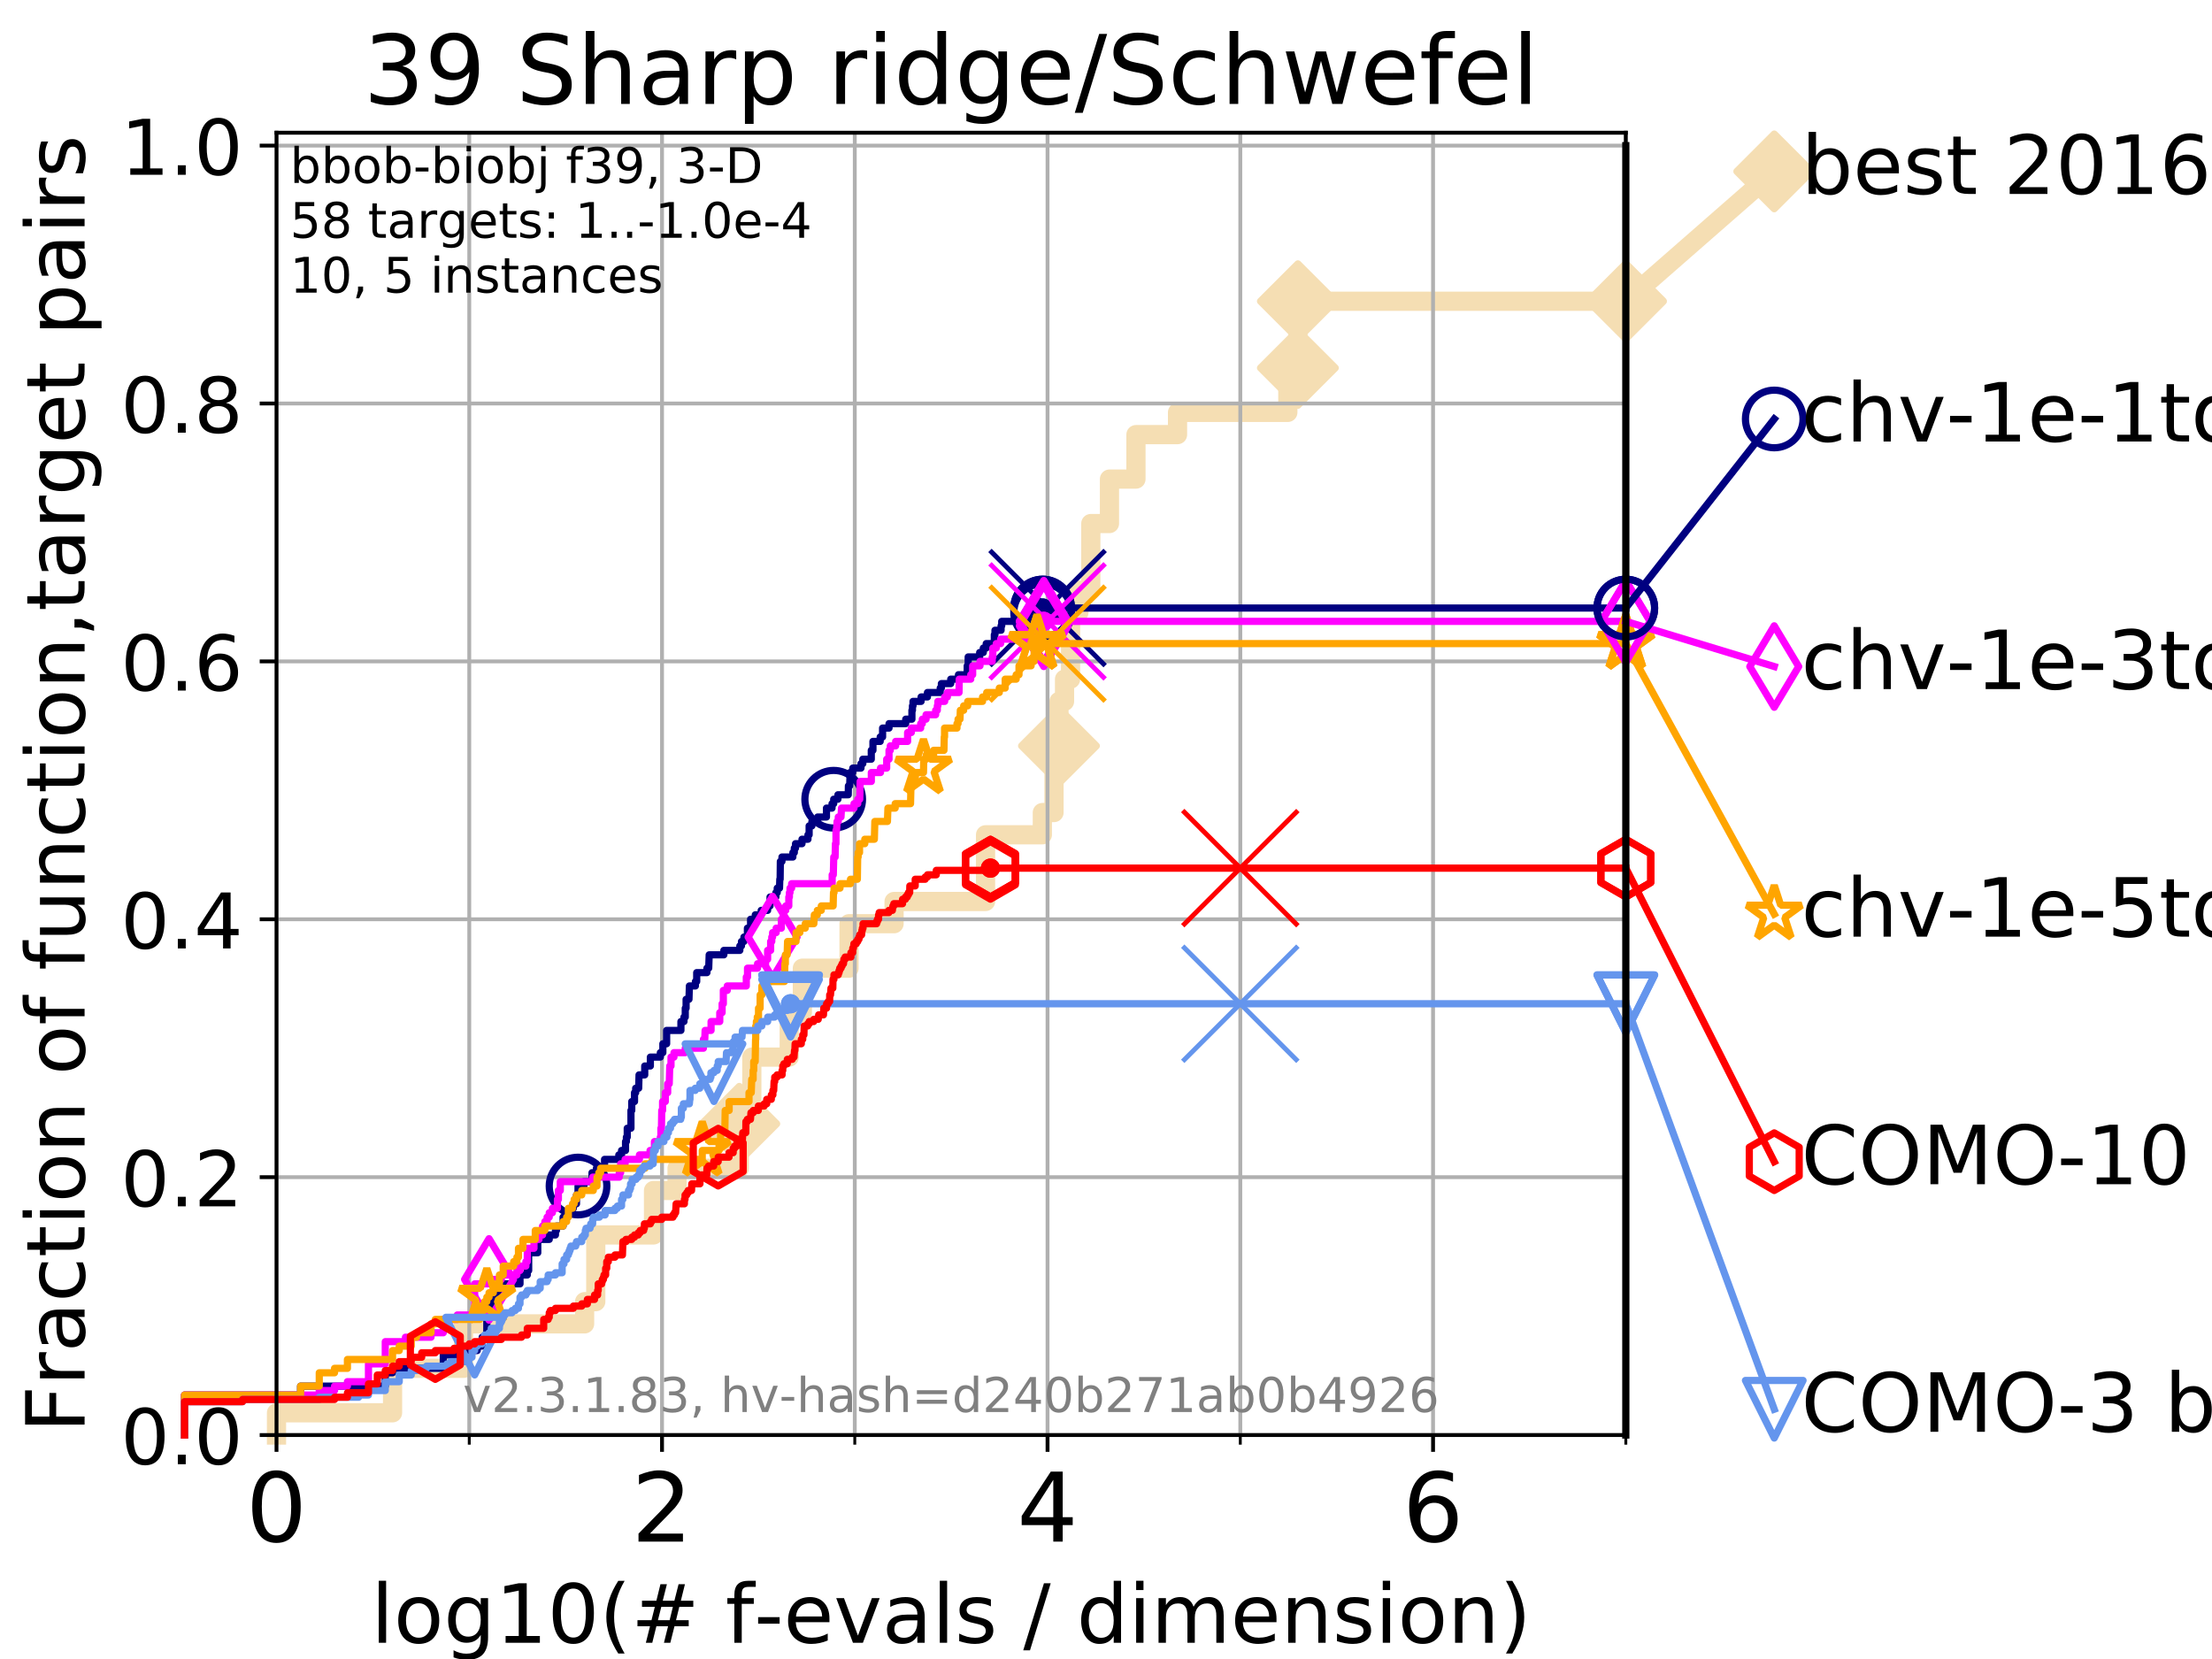 <?xml version="1.0" encoding="utf-8" standalone="no"?>
<!DOCTYPE svg PUBLIC "-//W3C//DTD SVG 1.1//EN"
  "http://www.w3.org/Graphics/SVG/1.1/DTD/svg11.dtd">
<!-- Created with matplotlib (https://matplotlib.org/) -->
<svg height="345.6pt" version="1.1" viewBox="0 0 460.8 345.6" width="460.8pt" xmlns="http://www.w3.org/2000/svg" xmlns:xlink="http://www.w3.org/1999/xlink">
 <defs>
  <style type="text/css">
*{stroke-linecap:butt;stroke-linejoin:round;}
  </style>
 </defs>
 <g id="figure_1">
  <g id="patch_1">
   <path d="M 0 345.6 
L 460.8 345.6 
L 460.8 0 
L 0 0 
z
" style="fill:#ffffff;"/>
  </g>
  <g id="axes_1">
   <g id="patch_2">
    <path d="M 57.6 298.944 
L 338.688 298.944 
L 338.688 27.648 
L 57.6 27.648 
z
" style="fill:#ffffff;"/>
   </g>
   <g id="line2d_1">
    <path d="M 57.6 298.944 
L 57.6 294.313 
L 81.776 294.313 
L 81.776 285.05 
L 96.552 285.05 
L 96.552 275.788 
L 121.785 275.788 
L 121.785 271.157 
L 124.114 271.157 
L 124.114 257.263 
L 136.138 257.263 
L 136.138 248.001 
L 141.042 248.001 
L 141.042 243.37 
L 154.006 243.37 
L 154.006 234.107 
L 156.618 234.107 
L 156.618 220.214 
L 164.41 220.214 
L 164.41 210.951 
L 167.147 210.951 
L 167.147 201.689 
L 176.869 201.689 
L 176.869 192.426 
L 186.252 192.426 
L 186.252 187.795 
L 205.308 187.795 
L 205.308 173.901 
L 217.135 173.901 
L 217.135 169.27 
L 219.57 169.27 
L 219.57 155.377 
L 220.603 155.377 
L 220.603 146.114 
L 221.761 146.114 
L 221.761 141.483 
L 223.019 141.483 
L 223.019 127.589 
L 224.753 127.589 
L 224.753 122.958 
L 227.235 122.958 
L 227.235 109.065 
L 231.123 109.065 
L 231.123 99.802 
L 236.641 99.802 
L 236.641 90.54 
L 245.302 90.54 
L 245.302 85.909 
L 268.279 85.909 
L 268.279 76.646 
L 270.372 76.646 
L 270.372 62.753 
L 338.688 62.753 
" style="fill:none;stroke:#f5deb3;stroke-linecap:square;stroke-width:4;"/>
   </g>
   <g id="line2d_2">
    <defs>
     <path d="M 0 7.778 
L 7.778 0 
L 0 -7.778 
L -7.778 0 
z
" id="med853bb4c3" style="stroke:#f5deb3;stroke-linejoin:miter;stroke-width:1.5;"/>
    </defs>
    <g>
     <use style="fill:#f5deb3;stroke:#f5deb3;stroke-linejoin:miter;stroke-width:1.5;" x="154.006" xlink:href="#med853bb4c3" y="234.107"/>
     <use style="fill:#f5deb3;stroke:#f5deb3;stroke-linejoin:miter;stroke-width:1.5;" x="220.603" xlink:href="#med853bb4c3" y="155.377"/>
     <use style="fill:#f5deb3;stroke:#f5deb3;stroke-linejoin:miter;stroke-width:1.5;" x="270.372" xlink:href="#med853bb4c3" y="76.646"/>
     <use style="fill:#f5deb3;stroke:#f5deb3;stroke-linejoin:miter;stroke-width:1.5;" x="270.372" xlink:href="#med853bb4c3" y="62.753"/>
     <use style="fill:#f5deb3;stroke:#f5deb3;stroke-linejoin:miter;stroke-width:1.5;" x="338.688" xlink:href="#med853bb4c3" y="62.753"/>
    </g>
   </g>
   <g id="line2d_3">
    <path style="fill:none;stroke:#f5deb3;stroke-linecap:square;stroke-width:4;"/>
    <g/>
   </g>
   <g id="line2d_4">
    <path d="M 338.688 62.753 
L 369.608 35.706 
" style="fill:none;stroke:#f5deb3;stroke-linecap:square;stroke-width:4;"/>
    <g>
     <use style="fill:#f5deb3;stroke:#f5deb3;stroke-linejoin:miter;stroke-width:1.5;" x="338.688" xlink:href="#med853bb4c3" y="62.753"/>
     <use style="fill:#f5deb3;stroke:#f5deb3;stroke-linejoin:miter;stroke-width:1.5;" x="369.608" xlink:href="#med853bb4c3" y="35.706"/>
    </g>
   </g>
   <g id="matplotlib.axis_1">
    <g id="xtick_1">
     <g id="line2d_5">
      <path clip-path="url(#p25089e457a)" d="M 57.6 298.944 
L 57.6 27.648 
" style="fill:none;stroke:#b0b0b0;stroke-linecap:square;stroke-width:0.8;"/>
     </g>
     <g id="line2d_6">
      <defs>
       <path d="M 0 0 
L 0 3.5 
" id="m50e25b28e2" style="stroke:#000000;stroke-width:0.8;"/>
      </defs>
      <g>
       <use style="stroke:#000000;stroke-width:0.8;" x="57.6" xlink:href="#m50e25b28e2" y="298.944"/>
      </g>
     </g>
     <g id="text_1">
      <!-- 0 -->
      <defs>
       <path d="M 31.781 66.406 
Q 24.172 66.406 20.328 58.906 
Q 16.5 51.422 16.5 36.375 
Q 16.5 21.391 20.328 13.891 
Q 24.172 6.391 31.781 6.391 
Q 39.453 6.391 43.281 13.891 
Q 47.125 21.391 47.125 36.375 
Q 47.125 51.422 43.281 58.906 
Q 39.453 66.406 31.781 66.406 
z
M 31.781 74.219 
Q 44.047 74.219 50.516 64.516 
Q 56.984 54.828 56.984 36.375 
Q 56.984 17.969 50.516 8.266 
Q 44.047 -1.422 31.781 -1.422 
Q 19.531 -1.422 13.062 8.266 
Q 6.594 17.969 6.594 36.375 
Q 6.594 54.828 13.062 64.516 
Q 19.531 74.219 31.781 74.219 
z
" id="DejaVuSans-48"/>
      </defs>
      <g transform="translate(51.237 321.141)scale(0.2 -0.2)">
       <use xlink:href="#DejaVuSans-48"/>
      </g>
     </g>
    </g>
    <g id="xtick_2">
     <g id="line2d_7">
      <path clip-path="url(#p25089e457a)" d="M 137.911 298.944 
L 137.911 27.648 
" style="fill:none;stroke:#b0b0b0;stroke-linecap:square;stroke-width:0.8;"/>
     </g>
     <g id="line2d_8">
      <g>
       <use style="stroke:#000000;stroke-width:0.8;" x="137.911" xlink:href="#m50e25b28e2" y="298.944"/>
      </g>
     </g>
     <g id="text_2">
      <!-- 2 -->
      <defs>
       <path d="M 19.188 8.297 
L 53.609 8.297 
L 53.609 0 
L 7.328 0 
L 7.328 8.297 
Q 12.938 14.109 22.625 23.891 
Q 32.328 33.688 34.812 36.531 
Q 39.547 41.844 41.422 45.531 
Q 43.312 49.219 43.312 52.781 
Q 43.312 58.594 39.234 62.25 
Q 35.156 65.922 28.609 65.922 
Q 23.969 65.922 18.812 64.312 
Q 13.672 62.703 7.812 59.422 
L 7.812 69.391 
Q 13.766 71.781 18.938 73 
Q 24.125 74.219 28.422 74.219 
Q 39.75 74.219 46.484 68.547 
Q 53.219 62.891 53.219 53.422 
Q 53.219 48.922 51.531 44.891 
Q 49.859 40.875 45.406 35.406 
Q 44.188 33.984 37.641 27.219 
Q 31.109 20.453 19.188 8.297 
z
" id="DejaVuSans-50"/>
      </defs>
      <g transform="translate(131.548 321.141)scale(0.2 -0.2)">
       <use xlink:href="#DejaVuSans-50"/>
      </g>
     </g>
    </g>
    <g id="xtick_3">
     <g id="line2d_9">
      <path clip-path="url(#p25089e457a)" d="M 218.222 298.944 
L 218.222 27.648 
" style="fill:none;stroke:#b0b0b0;stroke-linecap:square;stroke-width:0.8;"/>
     </g>
     <g id="line2d_10">
      <g>
       <use style="stroke:#000000;stroke-width:0.8;" x="218.222" xlink:href="#m50e25b28e2" y="298.944"/>
      </g>
     </g>
     <g id="text_3">
      <!-- 4 -->
      <defs>
       <path d="M 37.797 64.312 
L 12.891 25.391 
L 37.797 25.391 
z
M 35.203 72.906 
L 47.609 72.906 
L 47.609 25.391 
L 58.016 25.391 
L 58.016 17.188 
L 47.609 17.188 
L 47.609 0 
L 37.797 0 
L 37.797 17.188 
L 4.891 17.188 
L 4.891 26.703 
z
" id="DejaVuSans-52"/>
      </defs>
      <g transform="translate(211.859 321.141)scale(0.2 -0.2)">
       <use xlink:href="#DejaVuSans-52"/>
      </g>
     </g>
    </g>
    <g id="xtick_4">
     <g id="line2d_11">
      <path clip-path="url(#p25089e457a)" d="M 298.533 298.944 
L 298.533 27.648 
" style="fill:none;stroke:#b0b0b0;stroke-linecap:square;stroke-width:0.8;"/>
     </g>
     <g id="line2d_12">
      <g>
       <use style="stroke:#000000;stroke-width:0.8;" x="298.533" xlink:href="#m50e25b28e2" y="298.944"/>
      </g>
     </g>
     <g id="text_4">
      <!-- 6 -->
      <defs>
       <path d="M 33.016 40.375 
Q 26.375 40.375 22.484 35.828 
Q 18.609 31.297 18.609 23.391 
Q 18.609 15.531 22.484 10.953 
Q 26.375 6.391 33.016 6.391 
Q 39.656 6.391 43.531 10.953 
Q 47.406 15.531 47.406 23.391 
Q 47.406 31.297 43.531 35.828 
Q 39.656 40.375 33.016 40.375 
z
M 52.594 71.297 
L 52.594 62.312 
Q 48.875 64.062 45.094 64.984 
Q 41.312 65.922 37.594 65.922 
Q 27.828 65.922 22.672 59.328 
Q 17.531 52.734 16.797 39.406 
Q 19.672 43.656 24.016 45.922 
Q 28.375 48.188 33.594 48.188 
Q 44.578 48.188 50.953 41.516 
Q 57.328 34.859 57.328 23.391 
Q 57.328 12.156 50.688 5.359 
Q 44.047 -1.422 33.016 -1.422 
Q 20.359 -1.422 13.672 8.266 
Q 6.984 17.969 6.984 36.375 
Q 6.984 53.656 15.188 63.938 
Q 23.391 74.219 37.203 74.219 
Q 40.922 74.219 44.703 73.484 
Q 48.484 72.75 52.594 71.297 
z
" id="DejaVuSans-54"/>
      </defs>
      <g transform="translate(292.17 321.141)scale(0.2 -0.2)">
       <use xlink:href="#DejaVuSans-54"/>
      </g>
     </g>
    </g>
    <g id="xtick_5">
     <g id="line2d_13">
      <path clip-path="url(#p25089e457a)" d="M 97.755 298.944 
L 97.755 27.648 
" style="fill:none;stroke:#b0b0b0;stroke-linecap:square;stroke-width:0.8;"/>
     </g>
     <g id="line2d_14">
      <defs>
       <path d="M 0 0 
L 0 2 
" id="m4f3211df0a" style="stroke:#000000;stroke-width:0.6;"/>
      </defs>
      <g>
       <use style="stroke:#000000;stroke-width:0.6;" x="97.755" xlink:href="#m4f3211df0a" y="298.944"/>
      </g>
     </g>
    </g>
    <g id="xtick_6">
     <g id="line2d_15">
      <path clip-path="url(#p25089e457a)" d="M 178.066 298.944 
L 178.066 27.648 
" style="fill:none;stroke:#b0b0b0;stroke-linecap:square;stroke-width:0.8;"/>
     </g>
     <g id="line2d_16">
      <g>
       <use style="stroke:#000000;stroke-width:0.6;" x="178.066" xlink:href="#m4f3211df0a" y="298.944"/>
      </g>
     </g>
    </g>
    <g id="xtick_7">
     <g id="line2d_17">
      <path clip-path="url(#p25089e457a)" d="M 258.377 298.944 
L 258.377 27.648 
" style="fill:none;stroke:#b0b0b0;stroke-linecap:square;stroke-width:0.8;"/>
     </g>
     <g id="line2d_18">
      <g>
       <use style="stroke:#000000;stroke-width:0.6;" x="258.377" xlink:href="#m4f3211df0a" y="298.944"/>
      </g>
     </g>
    </g>
    <g id="xtick_8">
     <g id="line2d_19">
      <path clip-path="url(#p25089e457a)" d="M 338.688 298.944 
L 338.688 27.648 
" style="fill:none;stroke:#b0b0b0;stroke-linecap:square;stroke-width:0.8;"/>
     </g>
     <g id="line2d_20">
      <g>
       <use style="stroke:#000000;stroke-width:0.6;" x="338.688" xlink:href="#m4f3211df0a" y="298.944"/>
      </g>
     </g>
    </g>
    <g id="text_5">
     <!-- log10(# f-evals / dimension) -->
     <defs>
      <path d="M 9.422 75.984 
L 18.406 75.984 
L 18.406 0 
L 9.422 0 
z
" id="DejaVuSans-108"/>
      <path d="M 30.609 48.391 
Q 23.391 48.391 19.188 42.75 
Q 14.984 37.109 14.984 27.297 
Q 14.984 17.484 19.156 11.844 
Q 23.344 6.203 30.609 6.203 
Q 37.797 6.203 41.984 11.859 
Q 46.188 17.531 46.188 27.297 
Q 46.188 37.016 41.984 42.703 
Q 37.797 48.391 30.609 48.391 
z
M 30.609 56 
Q 42.328 56 49.016 48.375 
Q 55.719 40.766 55.719 27.297 
Q 55.719 13.875 49.016 6.219 
Q 42.328 -1.422 30.609 -1.422 
Q 18.844 -1.422 12.172 6.219 
Q 5.516 13.875 5.516 27.297 
Q 5.516 40.766 12.172 48.375 
Q 18.844 56 30.609 56 
z
" id="DejaVuSans-111"/>
      <path d="M 45.406 27.984 
Q 45.406 37.75 41.375 43.109 
Q 37.359 48.484 30.078 48.484 
Q 22.859 48.484 18.828 43.109 
Q 14.797 37.75 14.797 27.984 
Q 14.797 18.266 18.828 12.891 
Q 22.859 7.516 30.078 7.516 
Q 37.359 7.516 41.375 12.891 
Q 45.406 18.266 45.406 27.984 
z
M 54.391 6.781 
Q 54.391 -7.172 48.188 -13.984 
Q 42 -20.797 29.203 -20.797 
Q 24.469 -20.797 20.266 -20.094 
Q 16.062 -19.391 12.109 -17.922 
L 12.109 -9.188 
Q 16.062 -11.328 19.922 -12.344 
Q 23.781 -13.375 27.781 -13.375 
Q 36.625 -13.375 41.016 -8.766 
Q 45.406 -4.156 45.406 5.172 
L 45.406 9.625 
Q 42.625 4.781 38.281 2.391 
Q 33.938 0 27.875 0 
Q 17.828 0 11.672 7.656 
Q 5.516 15.328 5.516 27.984 
Q 5.516 40.672 11.672 48.328 
Q 17.828 56 27.875 56 
Q 33.938 56 38.281 53.609 
Q 42.625 51.219 45.406 46.391 
L 45.406 54.688 
L 54.391 54.688 
z
" id="DejaVuSans-103"/>
      <path d="M 12.406 8.297 
L 28.516 8.297 
L 28.516 63.922 
L 10.984 60.406 
L 10.984 69.391 
L 28.422 72.906 
L 38.281 72.906 
L 38.281 8.297 
L 54.391 8.297 
L 54.391 0 
L 12.406 0 
z
" id="DejaVuSans-49"/>
      <path d="M 31 75.875 
Q 24.469 64.656 21.281 53.656 
Q 18.109 42.672 18.109 31.391 
Q 18.109 20.125 21.312 9.062 
Q 24.516 -2 31 -13.188 
L 23.188 -13.188 
Q 15.875 -1.703 12.234 9.375 
Q 8.594 20.453 8.594 31.391 
Q 8.594 42.281 12.203 53.312 
Q 15.828 64.359 23.188 75.875 
z
" id="DejaVuSans-40"/>
      <path d="M 51.125 44 
L 36.922 44 
L 32.812 27.688 
L 47.125 27.688 
z
M 43.797 71.781 
L 38.719 51.516 
L 52.984 51.516 
L 58.109 71.781 
L 65.922 71.781 
L 60.891 51.516 
L 76.125 51.516 
L 76.125 44 
L 58.984 44 
L 54.984 27.688 
L 70.516 27.688 
L 70.516 20.219 
L 53.078 20.219 
L 48 0 
L 40.188 0 
L 45.219 20.219 
L 30.906 20.219 
L 25.875 0 
L 18.016 0 
L 23.094 20.219 
L 7.719 20.219 
L 7.719 27.688 
L 24.906 27.688 
L 29 44 
L 13.281 44 
L 13.281 51.516 
L 30.906 51.516 
L 35.891 71.781 
z
" id="DejaVuSans-35"/>
      <path id="DejaVuSans-32"/>
      <path d="M 37.109 75.984 
L 37.109 68.5 
L 28.516 68.5 
Q 23.688 68.5 21.797 66.547 
Q 19.922 64.594 19.922 59.516 
L 19.922 54.688 
L 34.719 54.688 
L 34.719 47.703 
L 19.922 47.703 
L 19.922 0 
L 10.891 0 
L 10.891 47.703 
L 2.297 47.703 
L 2.297 54.688 
L 10.891 54.688 
L 10.891 58.5 
Q 10.891 67.625 15.141 71.797 
Q 19.391 75.984 28.609 75.984 
z
" id="DejaVuSans-102"/>
      <path d="M 4.891 31.391 
L 31.203 31.391 
L 31.203 23.391 
L 4.891 23.391 
z
" id="DejaVuSans-45"/>
      <path d="M 56.203 29.594 
L 56.203 25.203 
L 14.891 25.203 
Q 15.484 15.922 20.484 11.062 
Q 25.484 6.203 34.422 6.203 
Q 39.594 6.203 44.453 7.469 
Q 49.312 8.734 54.109 11.281 
L 54.109 2.781 
Q 49.266 0.734 44.188 -0.344 
Q 39.109 -1.422 33.891 -1.422 
Q 20.797 -1.422 13.156 6.188 
Q 5.516 13.812 5.516 26.812 
Q 5.516 40.234 12.766 48.109 
Q 20.016 56 32.328 56 
Q 43.359 56 49.781 48.891 
Q 56.203 41.797 56.203 29.594 
z
M 47.219 32.234 
Q 47.125 39.594 43.094 43.984 
Q 39.062 48.391 32.422 48.391 
Q 24.906 48.391 20.391 44.141 
Q 15.875 39.891 15.188 32.172 
z
" id="DejaVuSans-101"/>
      <path d="M 2.984 54.688 
L 12.5 54.688 
L 29.594 8.797 
L 46.688 54.688 
L 56.203 54.688 
L 35.688 0 
L 23.484 0 
z
" id="DejaVuSans-118"/>
      <path d="M 34.281 27.484 
Q 23.391 27.484 19.188 25 
Q 14.984 22.516 14.984 16.5 
Q 14.984 11.719 18.141 8.906 
Q 21.297 6.109 26.703 6.109 
Q 34.188 6.109 38.703 11.406 
Q 43.219 16.703 43.219 25.484 
L 43.219 27.484 
z
M 52.203 31.203 
L 52.203 0 
L 43.219 0 
L 43.219 8.297 
Q 40.141 3.328 35.547 0.953 
Q 30.953 -1.422 24.312 -1.422 
Q 15.922 -1.422 10.953 3.297 
Q 6 8.016 6 15.922 
Q 6 25.141 12.172 29.828 
Q 18.359 34.516 30.609 34.516 
L 43.219 34.516 
L 43.219 35.406 
Q 43.219 41.609 39.141 45 
Q 35.062 48.391 27.688 48.391 
Q 23 48.391 18.547 47.266 
Q 14.109 46.141 10.016 43.891 
L 10.016 52.203 
Q 14.938 54.109 19.578 55.047 
Q 24.219 56 28.609 56 
Q 40.484 56 46.344 49.844 
Q 52.203 43.703 52.203 31.203 
z
" id="DejaVuSans-97"/>
      <path d="M 44.281 53.078 
L 44.281 44.578 
Q 40.484 46.531 36.375 47.5 
Q 32.281 48.484 27.875 48.484 
Q 21.188 48.484 17.844 46.438 
Q 14.5 44.391 14.5 40.281 
Q 14.5 37.156 16.891 35.375 
Q 19.281 33.594 26.516 31.984 
L 29.594 31.297 
Q 39.156 29.25 43.188 25.516 
Q 47.219 21.781 47.219 15.094 
Q 47.219 7.469 41.188 3.016 
Q 35.156 -1.422 24.609 -1.422 
Q 20.219 -1.422 15.453 -0.562 
Q 10.688 0.297 5.422 2 
L 5.422 11.281 
Q 10.406 8.688 15.234 7.391 
Q 20.062 6.109 24.812 6.109 
Q 31.156 6.109 34.562 8.281 
Q 37.984 10.453 37.984 14.406 
Q 37.984 18.062 35.516 20.016 
Q 33.062 21.969 24.703 23.781 
L 21.578 24.516 
Q 13.234 26.266 9.516 29.906 
Q 5.812 33.547 5.812 39.891 
Q 5.812 47.609 11.281 51.797 
Q 16.75 56 26.812 56 
Q 31.781 56 36.172 55.266 
Q 40.578 54.547 44.281 53.078 
z
" id="DejaVuSans-115"/>
      <path d="M 25.391 72.906 
L 33.688 72.906 
L 8.297 -9.281 
L 0 -9.281 
z
" id="DejaVuSans-47"/>
      <path d="M 45.406 46.391 
L 45.406 75.984 
L 54.391 75.984 
L 54.391 0 
L 45.406 0 
L 45.406 8.203 
Q 42.578 3.328 38.25 0.953 
Q 33.938 -1.422 27.875 -1.422 
Q 17.969 -1.422 11.734 6.484 
Q 5.516 14.406 5.516 27.297 
Q 5.516 40.188 11.734 48.094 
Q 17.969 56 27.875 56 
Q 33.938 56 38.25 53.625 
Q 42.578 51.266 45.406 46.391 
z
M 14.797 27.297 
Q 14.797 17.391 18.875 11.75 
Q 22.953 6.109 30.078 6.109 
Q 37.203 6.109 41.297 11.75 
Q 45.406 17.391 45.406 27.297 
Q 45.406 37.203 41.297 42.844 
Q 37.203 48.484 30.078 48.484 
Q 22.953 48.484 18.875 42.844 
Q 14.797 37.203 14.797 27.297 
z
" id="DejaVuSans-100"/>
      <path d="M 9.422 54.688 
L 18.406 54.688 
L 18.406 0 
L 9.422 0 
z
M 9.422 75.984 
L 18.406 75.984 
L 18.406 64.594 
L 9.422 64.594 
z
" id="DejaVuSans-105"/>
      <path d="M 52 44.188 
Q 55.375 50.25 60.062 53.125 
Q 64.75 56 71.094 56 
Q 79.641 56 84.281 50.016 
Q 88.922 44.047 88.922 33.016 
L 88.922 0 
L 79.891 0 
L 79.891 32.719 
Q 79.891 40.578 77.094 44.375 
Q 74.312 48.188 68.609 48.188 
Q 61.625 48.188 57.562 43.547 
Q 53.516 38.922 53.516 30.906 
L 53.516 0 
L 44.484 0 
L 44.484 32.719 
Q 44.484 40.625 41.703 44.406 
Q 38.922 48.188 33.109 48.188 
Q 26.219 48.188 22.156 43.531 
Q 18.109 38.875 18.109 30.906 
L 18.109 0 
L 9.078 0 
L 9.078 54.688 
L 18.109 54.688 
L 18.109 46.188 
Q 21.188 51.219 25.484 53.609 
Q 29.781 56 35.688 56 
Q 41.656 56 45.828 52.969 
Q 50 49.953 52 44.188 
z
" id="DejaVuSans-109"/>
      <path d="M 54.891 33.016 
L 54.891 0 
L 45.906 0 
L 45.906 32.719 
Q 45.906 40.484 42.875 44.328 
Q 39.844 48.188 33.797 48.188 
Q 26.516 48.188 22.312 43.547 
Q 18.109 38.922 18.109 30.906 
L 18.109 0 
L 9.078 0 
L 9.078 54.688 
L 18.109 54.688 
L 18.109 46.188 
Q 21.344 51.125 25.703 53.562 
Q 30.078 56 35.797 56 
Q 45.219 56 50.047 50.172 
Q 54.891 44.344 54.891 33.016 
z
" id="DejaVuSans-110"/>
      <path d="M 8.016 75.875 
L 15.828 75.875 
Q 23.141 64.359 26.781 53.312 
Q 30.422 42.281 30.422 31.391 
Q 30.422 20.453 26.781 9.375 
Q 23.141 -1.703 15.828 -13.188 
L 8.016 -13.188 
Q 14.5 -2 17.703 9.062 
Q 20.906 20.125 20.906 31.391 
Q 20.906 42.672 17.703 53.656 
Q 14.5 64.656 8.016 75.875 
z
" id="DejaVuSans-41"/>
     </defs>
     <g transform="translate(77.303 342.218)scale(0.17 -0.17)">
      <use xlink:href="#DejaVuSans-108"/>
      <use x="27.783" xlink:href="#DejaVuSans-111"/>
      <use x="88.965" xlink:href="#DejaVuSans-103"/>
      <use x="152.441" xlink:href="#DejaVuSans-49"/>
      <use x="216.064" xlink:href="#DejaVuSans-48"/>
      <use x="279.688" xlink:href="#DejaVuSans-40"/>
      <use x="318.701" xlink:href="#DejaVuSans-35"/>
      <use x="402.49" xlink:href="#DejaVuSans-32"/>
      <use x="434.277" xlink:href="#DejaVuSans-102"/>
      <use x="469.404" xlink:href="#DejaVuSans-45"/>
      <use x="505.488" xlink:href="#DejaVuSans-101"/>
      <use x="567.012" xlink:href="#DejaVuSans-118"/>
      <use x="626.191" xlink:href="#DejaVuSans-97"/>
      <use x="687.471" xlink:href="#DejaVuSans-108"/>
      <use x="715.254" xlink:href="#DejaVuSans-115"/>
      <use x="767.354" xlink:href="#DejaVuSans-32"/>
      <use x="799.141" xlink:href="#DejaVuSans-47"/>
      <use x="832.832" xlink:href="#DejaVuSans-32"/>
      <use x="864.619" xlink:href="#DejaVuSans-100"/>
      <use x="928.096" xlink:href="#DejaVuSans-105"/>
      <use x="955.879" xlink:href="#DejaVuSans-109"/>
      <use x="1053.291" xlink:href="#DejaVuSans-101"/>
      <use x="1114.814" xlink:href="#DejaVuSans-110"/>
      <use x="1178.193" xlink:href="#DejaVuSans-115"/>
      <use x="1230.293" xlink:href="#DejaVuSans-105"/>
      <use x="1258.076" xlink:href="#DejaVuSans-111"/>
      <use x="1319.258" xlink:href="#DejaVuSans-110"/>
      <use x="1382.637" xlink:href="#DejaVuSans-41"/>
     </g>
    </g>
   </g>
   <g id="matplotlib.axis_2">
    <g id="ytick_1">
     <g id="line2d_21">
      <path clip-path="url(#p25089e457a)" d="M 57.6 298.944 
L 338.688 298.944 
" style="fill:none;stroke:#b0b0b0;stroke-linecap:square;stroke-width:0.8;"/>
     </g>
     <g id="line2d_22">
      <defs>
       <path d="M 0 0 
L -3.5 0 
" id="m6284ca2d56" style="stroke:#000000;stroke-width:0.8;"/>
      </defs>
      <g>
       <use style="stroke:#000000;stroke-width:0.8;" x="57.6" xlink:href="#m6284ca2d56" y="298.944"/>
      </g>
     </g>
     <g id="text_6">
      <!-- 0.0 -->
      <defs>
       <path d="M 10.688 12.406 
L 21 12.406 
L 21 0 
L 10.688 0 
z
" id="DejaVuSans-46"/>
      </defs>
      <g transform="translate(25.155 305.023)scale(0.16 -0.16)">
       <use xlink:href="#DejaVuSans-48"/>
       <use x="63.623" xlink:href="#DejaVuSans-46"/>
       <use x="95.41" xlink:href="#DejaVuSans-48"/>
      </g>
     </g>
    </g>
    <g id="ytick_2">
     <g id="line2d_23">
      <path clip-path="url(#p25089e457a)" d="M 57.6 245.222 
L 338.688 245.222 
" style="fill:none;stroke:#b0b0b0;stroke-linecap:square;stroke-width:0.8;"/>
     </g>
     <g id="line2d_24">
      <g>
       <use style="stroke:#000000;stroke-width:0.8;" x="57.6" xlink:href="#m6284ca2d56" y="245.222"/>
      </g>
     </g>
     <g id="text_7">
      <!-- 0.2 -->
      <g transform="translate(25.155 251.301)scale(0.16 -0.16)">
       <use xlink:href="#DejaVuSans-48"/>
       <use x="63.623" xlink:href="#DejaVuSans-46"/>
       <use x="95.41" xlink:href="#DejaVuSans-50"/>
      </g>
     </g>
    </g>
    <g id="ytick_3">
     <g id="line2d_25">
      <path clip-path="url(#p25089e457a)" d="M 57.6 191.5 
L 338.688 191.5 
" style="fill:none;stroke:#b0b0b0;stroke-linecap:square;stroke-width:0.8;"/>
     </g>
     <g id="line2d_26">
      <g>
       <use style="stroke:#000000;stroke-width:0.8;" x="57.6" xlink:href="#m6284ca2d56" y="191.5"/>
      </g>
     </g>
     <g id="text_8">
      <!-- 0.4 -->
      <g transform="translate(25.155 197.579)scale(0.16 -0.16)">
       <use xlink:href="#DejaVuSans-48"/>
       <use x="63.623" xlink:href="#DejaVuSans-46"/>
       <use x="95.41" xlink:href="#DejaVuSans-52"/>
      </g>
     </g>
    </g>
    <g id="ytick_4">
     <g id="line2d_27">
      <path clip-path="url(#p25089e457a)" d="M 57.6 137.778 
L 338.688 137.778 
" style="fill:none;stroke:#b0b0b0;stroke-linecap:square;stroke-width:0.8;"/>
     </g>
     <g id="line2d_28">
      <g>
       <use style="stroke:#000000;stroke-width:0.8;" x="57.6" xlink:href="#m6284ca2d56" y="137.778"/>
      </g>
     </g>
     <g id="text_9">
      <!-- 0.6 -->
      <g transform="translate(25.155 143.857)scale(0.16 -0.16)">
       <use xlink:href="#DejaVuSans-48"/>
       <use x="63.623" xlink:href="#DejaVuSans-46"/>
       <use x="95.41" xlink:href="#DejaVuSans-54"/>
      </g>
     </g>
    </g>
    <g id="ytick_5">
     <g id="line2d_29">
      <path clip-path="url(#p25089e457a)" d="M 57.6 84.056 
L 338.688 84.056 
" style="fill:none;stroke:#b0b0b0;stroke-linecap:square;stroke-width:0.8;"/>
     </g>
     <g id="line2d_30">
      <g>
       <use style="stroke:#000000;stroke-width:0.8;" x="57.6" xlink:href="#m6284ca2d56" y="84.056"/>
      </g>
     </g>
     <g id="text_10">
      <!-- 0.8 -->
      <defs>
       <path d="M 31.781 34.625 
Q 24.75 34.625 20.719 30.859 
Q 16.703 27.094 16.703 20.516 
Q 16.703 13.922 20.719 10.156 
Q 24.75 6.391 31.781 6.391 
Q 38.812 6.391 42.859 10.172 
Q 46.922 13.969 46.922 20.516 
Q 46.922 27.094 42.891 30.859 
Q 38.875 34.625 31.781 34.625 
z
M 21.922 38.812 
Q 15.578 40.375 12.031 44.719 
Q 8.5 49.078 8.5 55.328 
Q 8.5 64.062 14.719 69.141 
Q 20.953 74.219 31.781 74.219 
Q 42.672 74.219 48.875 69.141 
Q 55.078 64.062 55.078 55.328 
Q 55.078 49.078 51.531 44.719 
Q 48 40.375 41.703 38.812 
Q 48.828 37.156 52.797 32.312 
Q 56.781 27.484 56.781 20.516 
Q 56.781 9.906 50.312 4.234 
Q 43.844 -1.422 31.781 -1.422 
Q 19.734 -1.422 13.25 4.234 
Q 6.781 9.906 6.781 20.516 
Q 6.781 27.484 10.781 32.312 
Q 14.797 37.156 21.922 38.812 
z
M 18.312 54.391 
Q 18.312 48.734 21.844 45.562 
Q 25.391 42.391 31.781 42.391 
Q 38.141 42.391 41.719 45.562 
Q 45.312 48.734 45.312 54.391 
Q 45.312 60.062 41.719 63.234 
Q 38.141 66.406 31.781 66.406 
Q 25.391 66.406 21.844 63.234 
Q 18.312 60.062 18.312 54.391 
z
" id="DejaVuSans-56"/>
      </defs>
      <g transform="translate(25.155 90.135)scale(0.16 -0.16)">
       <use xlink:href="#DejaVuSans-48"/>
       <use x="63.623" xlink:href="#DejaVuSans-46"/>
       <use x="95.41" xlink:href="#DejaVuSans-56"/>
      </g>
     </g>
    </g>
    <g id="ytick_6">
     <g id="line2d_31">
      <path clip-path="url(#p25089e457a)" d="M 57.6 30.334 
L 338.688 30.334 
" style="fill:none;stroke:#b0b0b0;stroke-linecap:square;stroke-width:0.8;"/>
     </g>
     <g id="line2d_32">
      <g>
       <use style="stroke:#000000;stroke-width:0.8;" x="57.6" xlink:href="#m6284ca2d56" y="30.334"/>
      </g>
     </g>
     <g id="text_11">
      <!-- 1.0 -->
      <g transform="translate(25.155 36.413)scale(0.16 -0.16)">
       <use xlink:href="#DejaVuSans-49"/>
       <use x="63.623" xlink:href="#DejaVuSans-46"/>
       <use x="95.41" xlink:href="#DejaVuSans-48"/>
      </g>
     </g>
    </g>
    <g id="text_12">
     <!-- Fraction of function,target pairs -->
     <defs>
      <path d="M 9.812 72.906 
L 51.703 72.906 
L 51.703 64.594 
L 19.672 64.594 
L 19.672 43.109 
L 48.578 43.109 
L 48.578 34.812 
L 19.672 34.812 
L 19.672 0 
L 9.812 0 
z
" id="DejaVuSans-70"/>
      <path d="M 41.109 46.297 
Q 39.594 47.172 37.812 47.578 
Q 36.031 48 33.891 48 
Q 26.266 48 22.188 43.047 
Q 18.109 38.094 18.109 28.812 
L 18.109 0 
L 9.078 0 
L 9.078 54.688 
L 18.109 54.688 
L 18.109 46.188 
Q 20.953 51.172 25.484 53.578 
Q 30.031 56 36.531 56 
Q 37.453 56 38.578 55.875 
Q 39.703 55.766 41.062 55.516 
z
" id="DejaVuSans-114"/>
      <path d="M 48.781 52.594 
L 48.781 44.188 
Q 44.969 46.297 41.141 47.344 
Q 37.312 48.391 33.406 48.391 
Q 24.656 48.391 19.812 42.844 
Q 14.984 37.312 14.984 27.297 
Q 14.984 17.281 19.812 11.734 
Q 24.656 6.203 33.406 6.203 
Q 37.312 6.203 41.141 7.25 
Q 44.969 8.297 48.781 10.406 
L 48.781 2.094 
Q 45.016 0.344 40.984 -0.531 
Q 36.969 -1.422 32.422 -1.422 
Q 20.062 -1.422 12.781 6.344 
Q 5.516 14.109 5.516 27.297 
Q 5.516 40.672 12.859 48.328 
Q 20.219 56 33.016 56 
Q 37.156 56 41.109 55.141 
Q 45.062 54.297 48.781 52.594 
z
" id="DejaVuSans-99"/>
      <path d="M 18.312 70.219 
L 18.312 54.688 
L 36.812 54.688 
L 36.812 47.703 
L 18.312 47.703 
L 18.312 18.016 
Q 18.312 11.328 20.141 9.422 
Q 21.969 7.516 27.594 7.516 
L 36.812 7.516 
L 36.812 0 
L 27.594 0 
Q 17.188 0 13.234 3.875 
Q 9.281 7.766 9.281 18.016 
L 9.281 47.703 
L 2.688 47.703 
L 2.688 54.688 
L 9.281 54.688 
L 9.281 70.219 
z
" id="DejaVuSans-116"/>
      <path d="M 8.5 21.578 
L 8.5 54.688 
L 17.484 54.688 
L 17.484 21.922 
Q 17.484 14.156 20.5 10.266 
Q 23.531 6.391 29.594 6.391 
Q 36.859 6.391 41.078 11.031 
Q 45.312 15.672 45.312 23.688 
L 45.312 54.688 
L 54.297 54.688 
L 54.297 0 
L 45.312 0 
L 45.312 8.406 
Q 42.047 3.422 37.719 1 
Q 33.406 -1.422 27.688 -1.422 
Q 18.266 -1.422 13.375 4.438 
Q 8.5 10.297 8.5 21.578 
z
M 31.109 56 
z
" id="DejaVuSans-117"/>
      <path d="M 11.719 12.406 
L 22.016 12.406 
L 22.016 4 
L 14.016 -11.625 
L 7.719 -11.625 
L 11.719 4 
z
" id="DejaVuSans-44"/>
      <path d="M 18.109 8.203 
L 18.109 -20.797 
L 9.078 -20.797 
L 9.078 54.688 
L 18.109 54.688 
L 18.109 46.391 
Q 20.953 51.266 25.266 53.625 
Q 29.594 56 35.594 56 
Q 45.562 56 51.781 48.094 
Q 58.016 40.188 58.016 27.297 
Q 58.016 14.406 51.781 6.484 
Q 45.562 -1.422 35.594 -1.422 
Q 29.594 -1.422 25.266 0.953 
Q 20.953 3.328 18.109 8.203 
z
M 48.688 27.297 
Q 48.688 37.203 44.609 42.844 
Q 40.531 48.484 33.406 48.484 
Q 26.266 48.484 22.188 42.844 
Q 18.109 37.203 18.109 27.297 
Q 18.109 17.391 22.188 11.75 
Q 26.266 6.109 33.406 6.109 
Q 40.531 6.109 44.609 11.75 
Q 48.688 17.391 48.688 27.297 
z
" id="DejaVuSans-112"/>
     </defs>
     <g transform="translate(17.62 298.435)rotate(-90)scale(0.17 -0.17)">
      <use xlink:href="#DejaVuSans-70"/>
      <use x="57.41" xlink:href="#DejaVuSans-114"/>
      <use x="98.523" xlink:href="#DejaVuSans-97"/>
      <use x="159.803" xlink:href="#DejaVuSans-99"/>
      <use x="214.783" xlink:href="#DejaVuSans-116"/>
      <use x="253.992" xlink:href="#DejaVuSans-105"/>
      <use x="281.775" xlink:href="#DejaVuSans-111"/>
      <use x="342.957" xlink:href="#DejaVuSans-110"/>
      <use x="406.336" xlink:href="#DejaVuSans-32"/>
      <use x="438.123" xlink:href="#DejaVuSans-111"/>
      <use x="499.305" xlink:href="#DejaVuSans-102"/>
      <use x="534.51" xlink:href="#DejaVuSans-32"/>
      <use x="566.297" xlink:href="#DejaVuSans-102"/>
      <use x="601.502" xlink:href="#DejaVuSans-117"/>
      <use x="664.881" xlink:href="#DejaVuSans-110"/>
      <use x="728.26" xlink:href="#DejaVuSans-99"/>
      <use x="783.24" xlink:href="#DejaVuSans-116"/>
      <use x="822.449" xlink:href="#DejaVuSans-105"/>
      <use x="850.232" xlink:href="#DejaVuSans-111"/>
      <use x="911.414" xlink:href="#DejaVuSans-110"/>
      <use x="974.793" xlink:href="#DejaVuSans-44"/>
      <use x="1006.58" xlink:href="#DejaVuSans-116"/>
      <use x="1045.789" xlink:href="#DejaVuSans-97"/>
      <use x="1107.068" xlink:href="#DejaVuSans-114"/>
      <use x="1148.166" xlink:href="#DejaVuSans-103"/>
      <use x="1211.643" xlink:href="#DejaVuSans-101"/>
      <use x="1273.166" xlink:href="#DejaVuSans-116"/>
      <use x="1312.375" xlink:href="#DejaVuSans-32"/>
      <use x="1344.162" xlink:href="#DejaVuSans-112"/>
      <use x="1407.639" xlink:href="#DejaVuSans-97"/>
      <use x="1468.918" xlink:href="#DejaVuSans-105"/>
      <use x="1496.701" xlink:href="#DejaVuSans-114"/>
      <use x="1537.814" xlink:href="#DejaVuSans-115"/>
     </g>
    </g>
   </g>
   <g id="line2d_33">
    <defs>
     <path d="M 0 1.5 
C 0.398 1.5 0.779 1.342 1.061 1.061 
C 1.342 0.779 1.5 0.398 1.5 0 
C 1.5 -0.398 1.342 -0.779 1.061 -1.061 
C 0.779 -1.342 0.398 -1.5 0 -1.5 
C -0.398 -1.5 -0.779 -1.342 -1.061 -1.061 
C -1.342 -0.779 -1.5 -0.398 -1.5 0 
C -1.5 0.398 -1.342 0.779 -1.061 1.061 
C -0.779 1.342 -0.398 1.5 0 1.5 
z
" id="mef39f740a2" style="stroke:#f5deb3;"/>
    </defs>
    <g>
     <use style="fill:#f5deb3;stroke:#f5deb3;" x="270.372" xlink:href="#mef39f740a2" y="62.753"/>
     <use style="fill:#f5deb3;stroke:#f5deb3;" x="270.372" xlink:href="#mef39f740a2" y="62.753"/>
    </g>
   </g>
   <g id="line2d_34">
    <defs>
     <path d="M 0 1.5 
C 0.398 1.5 0.779 1.342 1.061 1.061 
C 1.342 0.779 1.5 0.398 1.5 0 
C 1.5 -0.398 1.342 -0.779 1.061 -1.061 
C 0.779 -1.342 0.398 -1.5 0 -1.5 
C -0.398 -1.5 -0.779 -1.342 -1.061 -1.061 
C -1.342 -0.779 -1.5 -0.398 -1.5 0 
C -1.5 0.398 -1.342 0.779 -1.061 1.061 
C -0.779 1.342 -0.398 1.5 0 1.5 
z
" id="m7a801d6ab0" style="stroke:#000080;"/>
    </defs>
    <g>
     <use style="fill:#000080;stroke:#000080;" x="217.201" xlink:href="#m7a801d6ab0" y="126.663"/>
     <use style="fill:#000080;stroke:#000080;" x="217.201" xlink:href="#m7a801d6ab0" y="126.663"/>
    </g>
   </g>
   <g id="line2d_35">
    <path d="M 38.441 298.944 
L 38.441 290.608 
L 62.617 290.608 
L 62.617 288.755 
L 80.259 288.755 
L 80.259 285.977 
L 81.776 285.977 
L 81.776 285.05 
L 92.347 285.05 
L 92.347 282.272 
L 97.755 282.272 
L 97.755 281.345 
L 99.418 281.345 
L 99.418 280.419 
L 100.444 280.419 
L 100.444 278.567 
L 101.413 278.567 
L 101.413 274.862 
L 101.878 274.862 
L 101.878 272.083 
L 102.331 272.083 
L 102.331 271.157 
L 102.772 271.157 
L 102.772 269.304 
L 104.826 269.304 
L 104.826 267.452 
L 108.326 267.452 
L 108.326 265.599 
L 109.843 265.599 
L 109.843 264.673 
L 110.132 264.673 
L 110.132 260.968 
L 112.026 260.968 
L 112.026 258.189 
L 114.419 258.189 
L 114.419 257.263 
L 115.711 257.263 
L 115.711 256.337 
L 115.918 256.337 
L 115.918 255.411 
L 117.298 255.411 
L 117.298 253.558 
L 118.221 253.558 
L 118.221 252.632 
L 118.925 252.632 
L 118.925 251.706 
L 119.436 251.706 
L 119.436 250.779 
L 120.094 250.779 
L 120.094 248.927 
L 120.414 248.927 
L 120.414 247.075 
L 121.638 247.075 
L 121.638 246.148 
L 123.327 246.148 
L 123.327 244.296 
L 124.242 244.296 
L 124.242 243.37 
L 125.939 243.37 
L 125.939 241.517 
L 128.905 241.517 
L 128.905 240.591 
L 129.48 240.591 
L 129.48 239.665 
L 130.309 239.665 
L 130.309 237.812 
L 130.488 237.812 
L 130.488 236.886 
L 130.665 236.886 
L 130.665 235.033 
L 131.44 235.033 
L 131.44 231.328 
L 131.607 231.328 
L 131.607 229.476 
L 132.182 229.476 
L 132.182 227.623 
L 132.423 227.623 
L 132.423 226.697 
L 133.048 226.697 
L 133.125 223.918 
L 134.308 223.918 
L 134.308 222.066 
L 135.482 222.066 
L 135.482 220.214 
L 137.559 220.214 
L 137.559 219.287 
L 138.084 219.287 
L 138.084 217.435 
L 138.872 217.435 
L 138.872 214.656 
L 141.849 214.656 
L 141.849 212.804 
L 142.486 212.804 
L 142.486 211.877 
L 142.753 211.877 
L 142.753 210.025 
L 142.928 210.025 
L 142.928 208.172 
L 143.528 208.172 
L 143.612 205.394 
L 144.865 205.394 
L 144.865 204.467 
L 145.136 204.467 
L 145.136 202.615 
L 147.267 202.615 
L 147.267 201.689 
L 147.637 201.689 
L 147.736 198.91 
L 150.794 198.91 
L 150.794 197.984 
L 154.121 197.984 
L 154.121 197.057 
L 154.462 197.057 
L 154.462 196.131 
L 154.972 196.131 
L 154.972 195.205 
L 155.7 195.205 
L 155.7 193.353 
L 156.358 193.353 
L 156.358 191.5 
L 157.339 191.5 
L 157.339 190.574 
L 158.573 190.574 
L 158.573 189.648 
L 159.907 189.648 
L 159.907 188.721 
L 160.41 188.721 
L 160.41 186.869 
L 161.63 186.869 
L 161.63 185.943 
L 161.912 185.943 
L 161.912 185.016 
L 162.389 185.016 
L 162.446 183.164 
L 162.517 183.164 
L 162.56 179.459 
L 162.896 179.459 
L 162.896 178.533 
L 165.169 178.533 
L 165.169 177.606 
L 165.471 177.606 
L 165.471 176.68 
L 165.721 176.68 
L 165.721 175.754 
L 167.071 175.754 
L 167.071 174.828 
L 168.314 174.828 
L 168.314 173.901 
L 168.557 173.901 
L 168.557 172.049 
L 169.138 172.049 
L 169.138 171.123 
L 170.329 171.123 
L 170.329 170.196 
L 172.167 170.196 
L 172.167 168.344 
L 173.326 168.344 
L 173.326 167.418 
L 173.674 167.418 
L 173.674 166.492 
L 174.556 166.492 
L 174.556 165.565 
L 176.707 165.565 
L 176.738 163.713 
L 177.006 163.713 
L 177.092 160.934 
L 177.649 160.934 
L 177.649 160.008 
L 179.36 160.008 
L 179.36 159.082 
L 179.739 159.082 
L 179.739 158.155 
L 181.505 158.155 
L 181.505 156.303 
L 181.85 156.303 
L 181.85 154.45 
L 183.36 154.45 
L 183.36 153.524 
L 183.859 153.524 
L 183.859 151.672 
L 185.203 151.672 
L 185.203 150.745 
L 188.681 150.745 
L 188.681 149.819 
L 189.97 149.819 
L 189.97 147.967 
L 190.081 147.967 
L 190.081 147.04 
L 190.195 147.04 
L 190.195 146.114 
L 191.88 146.114 
L 191.88 145.188 
L 193.205 145.188 
L 193.205 144.262 
L 195.866 144.262 
L 195.866 143.336 
L 196.105 143.336 
L 196.105 142.409 
L 198.056 142.409 
L 198.056 141.483 
L 199.664 141.483 
L 199.664 140.557 
L 201.486 140.557 
L 201.486 138.704 
L 201.687 138.704 
L 201.687 136.852 
L 204.081 136.852 
L 204.081 135.926 
L 204.843 135.926 
L 204.843 134.999 
L 205.447 134.999 
L 205.447 134.073 
L 207.138 134.073 
L 207.138 132.221 
L 207.273 132.221 
L 207.273 131.294 
L 208.544 131.294 
L 208.544 130.368 
L 208.675 130.368 
L 208.675 129.442 
L 214.611 129.442 
L 214.611 127.589 
L 217.201 127.589 
L 217.201 126.663 
L 338.688 126.663 
L 338.688 126.663 
" style="fill:none;stroke:#000080;stroke-linecap:square;stroke-width:1.5;"/>
   </g>
   <g id="line2d_36">
    <defs>
     <path d="M 0 6 
C 1.591 6 3.117 5.368 4.243 4.243 
C 5.368 3.117 6 1.591 6 0 
C 6 -1.591 5.368 -3.117 4.243 -4.243 
C 3.117 -5.368 1.591 -6 0 -6 
C -1.591 -6 -3.117 -5.368 -4.243 -4.243 
C -5.368 -3.117 -6 -1.591 -6 0 
C -6 1.591 -5.368 3.117 -4.243 4.243 
C -3.117 5.368 -1.591 6 0 6 
z
" id="m16bc815976" style="stroke:#000080;stroke-width:1.5;"/>
    </defs>
    <g>
     <use style="fill-opacity:0;stroke:#000080;stroke-width:1.5;" x="120.414" xlink:href="#m16bc815976" y="247.075"/>
     <use style="fill-opacity:0;stroke:#000080;stroke-width:1.5;" x="173.674" xlink:href="#m16bc815976" y="166.492"/>
     <use style="fill-opacity:0;stroke:#000080;stroke-width:1.5;" x="217.201" xlink:href="#m16bc815976" y="127.589"/>
     <use style="fill-opacity:0;stroke:#000080;stroke-width:1.5;" x="217.201" xlink:href="#m16bc815976" y="126.663"/>
     <use style="fill-opacity:0;stroke:#000080;stroke-width:1.5;" x="217.201" xlink:href="#m16bc815976" y="126.663"/>
     <use style="fill-opacity:0;stroke:#000080;stroke-width:1.5;" x="338.688" xlink:href="#m16bc815976" y="126.663"/>
    </g>
   </g>
   <g id="line2d_37">
    <path style="fill:none;stroke:#000080;stroke-linecap:square;stroke-width:1.5;"/>
    <g/>
   </g>
   <g id="line2d_38">
    <path clip-path="url(#p25089e457a)" d="M 218.225 126.663 
" style="fill:none;stroke:#000080;stroke-linecap:square;stroke-width:1.5;"/>
    <defs>
     <path d="M -12 12 
L 12 -12 
M -12 -12 
L 12 12 
" id="m4fbc24fc64" style="stroke:#000080;"/>
    </defs>
    <g clip-path="url(#p25089e457a)">
     <use style="fill:#000080;stroke:#000080;" x="218.225" xlink:href="#m4fbc24fc64" y="126.663"/>
    </g>
   </g>
   <g id="line2d_39">
    <defs>
     <path d="M 0 1.5 
C 0.398 1.5 0.779 1.342 1.061 1.061 
C 1.342 0.779 1.5 0.398 1.5 0 
C 1.5 -0.398 1.342 -0.779 1.061 -1.061 
C 0.779 -1.342 0.398 -1.5 0 -1.5 
C -0.398 -1.5 -0.779 -1.342 -1.061 -1.061 
C -1.342 -0.779 -1.5 -0.398 -1.5 0 
C -1.5 0.398 -1.342 0.779 -1.061 1.061 
C -0.779 1.342 -0.398 1.5 0 1.5 
z
" id="m8f00df542f" style="stroke:#ff00ff;"/>
    </defs>
    <g>
     <use style="fill:#ff00ff;stroke:#ff00ff;" x="217.438" xlink:href="#m8f00df542f" y="129.442"/>
     <use style="fill:#ff00ff;stroke:#ff00ff;" x="217.438" xlink:href="#m8f00df542f" y="129.442"/>
    </g>
   </g>
   <g id="line2d_40">
    <path d="M 38.441 298.944 
L 38.441 290.608 
L 66.508 290.608 
L 66.508 289.682 
L 69.688 289.682 
L 69.688 288.755 
L 72.376 288.755 
L 72.376 287.829 
L 76.759 287.829 
L 76.759 284.124 
L 80.259 284.124 
L 80.259 279.493 
L 84.464 279.493 
L 84.464 278.567 
L 89.79 278.567 
L 89.79 277.64 
L 92.347 277.64 
L 92.347 274.862 
L 95.26 274.862 
L 95.26 273.935 
L 98.881 273.935 
L 98.881 267.452 
L 101.878 267.452 
L 101.878 266.526 
L 104.435 266.526 
L 104.435 265.599 
L 107.68 265.599 
L 107.68 264.673 
L 108.326 264.673 
L 108.326 263.747 
L 109.55 263.747 
L 109.55 262.821 
L 109.843 262.821 
L 109.843 260.042 
L 111.239 260.042 
L 111.239 258.189 
L 112.281 258.189 
L 112.281 257.263 
L 113.023 257.263 
L 113.023 255.411 
L 113.501 255.411 
L 113.501 254.484 
L 113.966 254.484 
L 113.966 253.558 
L 114.419 253.558 
L 114.419 252.632 
L 115.077 252.632 
L 115.077 251.706 
L 116.122 251.706 
L 116.122 249.853 
L 116.323 249.853 
L 116.323 248.001 
L 116.72 248.001 
L 116.72 246.148 
L 123.461 246.148 
L 123.461 245.222 
L 129.002 245.222 
L 129.002 244.296 
L 129.291 244.296 
L 129.291 242.443 
L 130.219 242.443 
L 130.219 241.517 
L 133.201 241.517 
L 133.201 240.591 
L 135.415 240.591 
L 135.415 239.665 
L 136.33 239.665 
L 136.33 237.812 
L 137.559 237.812 
L 137.559 236.886 
L 137.677 236.886 
L 137.677 235.033 
L 137.794 235.033 
L 137.853 231.328 
L 138.027 231.328 
L 138.027 229.476 
L 138.595 229.476 
L 138.595 227.623 
L 139.091 227.623 
L 139.091 225.771 
L 139.414 225.771 
L 139.52 222.066 
L 139.783 222.066 
L 139.783 220.214 
L 140.399 220.214 
L 140.399 219.287 
L 142.753 219.287 
L 142.753 218.361 
L 146.538 218.361 
L 146.538 216.509 
L 146.819 216.509 
L 146.889 214.656 
L 148.129 214.656 
L 148.129 212.804 
L 149.941 212.804 
L 149.941 210.951 
L 150.429 210.951 
L 150.429 209.099 
L 150.683 209.099 
L 150.683 206.32 
L 151.502 206.32 
L 151.502 205.394 
L 155.468 205.394 
L 155.468 203.541 
L 155.721 203.541 
L 155.721 201.689 
L 157.81 201.689 
L 157.81 200.762 
L 159.49 200.762 
L 159.49 199.836 
L 159.907 199.836 
L 159.907 197.984 
L 160.538 197.984 
L 160.538 196.131 
L 160.774 196.131 
L 160.774 195.205 
L 160.946 195.205 
L 160.946 194.279 
L 161.69 194.279 
L 161.69 193.353 
L 162.771 193.353 
L 162.771 191.5 
L 163.144 191.5 
L 163.226 189.648 
L 163.683 189.648 
L 163.683 188.721 
L 164.321 188.721 
L 164.321 186.869 
L 164.448 186.869 
L 164.448 185.943 
L 164.575 185.943 
L 164.575 185.016 
L 164.912 185.016 
L 164.912 184.09 
L 173.357 184.09 
L 173.357 182.238 
L 173.591 182.238 
L 173.689 178.533 
L 173.97 178.533 
L 174.036 175.754 
L 174.146 175.754 
L 174.153 172.975 
L 174.276 172.975 
L 174.377 171.123 
L 174.627 171.123 
L 174.627 170.196 
L 175.198 170.196 
L 175.3 168.344 
L 177.903 168.344 
L 177.903 167.418 
L 178.689 167.418 
L 178.689 166.492 
L 179.104 166.492 
L 179.186 162.787 
L 181.515 162.787 
L 181.515 160.934 
L 183.424 160.934 
L 183.424 160.008 
L 184.714 160.008 
L 184.714 158.155 
L 185.199 158.155 
L 185.199 156.303 
L 185.467 156.303 
L 185.467 155.377 
L 186.58 155.377 
L 186.58 154.45 
L 189.069 154.45 
L 189.069 152.598 
L 189.849 152.598 
L 189.849 151.672 
L 191.793 151.672 
L 191.793 150.745 
L 192.136 150.745 
L 192.136 149.819 
L 192.917 149.819 
L 192.917 148.893 
L 194.917 148.893 
L 194.917 147.967 
L 195.26 147.967 
L 195.26 147.04 
L 195.373 147.04 
L 195.373 146.114 
L 196.794 146.114 
L 196.794 145.188 
L 197.358 145.188 
L 197.358 144.262 
L 199.782 144.262 
L 199.825 141.483 
L 202.223 141.483 
L 202.223 140.557 
L 202.623 140.557 
L 202.623 138.704 
L 204.151 138.704 
L 204.151 137.778 
L 206.697 137.778 
L 206.697 136.852 
L 206.827 136.852 
L 206.827 134.999 
L 207.541 134.999 
L 207.541 134.073 
L 208.46 134.073 
L 208.46 133.147 
L 215.531 133.147 
L 215.531 131.294 
L 216.717 131.294 
L 216.717 130.368 
L 217.438 130.368 
L 217.438 129.442 
L 338.688 129.442 
L 338.688 129.442 
" style="fill:none;stroke:#ff00ff;stroke-linecap:square;stroke-width:1.5;"/>
   </g>
   <g id="line2d_41">
    <defs>
     <path d="M 0 8.485 
L 5.091 0 
L 0 -8.485 
L -5.091 0 
z
" id="mbf594e8079" style="stroke:#ff00ff;stroke-linejoin:miter;stroke-width:1.5;"/>
    </defs>
    <g>
     <use style="fill-opacity:0;stroke:#ff00ff;stroke-linejoin:miter;stroke-width:1.5;" x="101.878" xlink:href="#mbf594e8079" y="266.526"/>
     <use style="fill-opacity:0;stroke:#ff00ff;stroke-linejoin:miter;stroke-width:1.5;" x="160.946" xlink:href="#mbf594e8079" y="195.205"/>
     <use style="fill-opacity:0;stroke:#ff00ff;stroke-linejoin:miter;stroke-width:1.5;" x="217.438" xlink:href="#mbf594e8079" y="130.368"/>
     <use style="fill-opacity:0;stroke:#ff00ff;stroke-linejoin:miter;stroke-width:1.5;" x="217.438" xlink:href="#mbf594e8079" y="129.442"/>
     <use style="fill-opacity:0;stroke:#ff00ff;stroke-linejoin:miter;stroke-width:1.5;" x="217.438" xlink:href="#mbf594e8079" y="129.442"/>
     <use style="fill-opacity:0;stroke:#ff00ff;stroke-linejoin:miter;stroke-width:1.5;" x="338.688" xlink:href="#mbf594e8079" y="129.442"/>
    </g>
   </g>
   <g id="line2d_42">
    <path style="fill:none;stroke:#ff00ff;stroke-linecap:square;stroke-width:1.5;"/>
    <g/>
   </g>
   <g id="line2d_43">
    <path clip-path="url(#p25089e457a)" d="M 218.223 129.442 
" style="fill:none;stroke:#ff00ff;stroke-linecap:square;stroke-width:1.5;"/>
    <defs>
     <path d="M -12 12 
L 12 -12 
M -12 -12 
L 12 12 
" id="m5f89a5444a" style="stroke:#ff00ff;"/>
    </defs>
    <g clip-path="url(#p25089e457a)">
     <use style="fill:#ff00ff;stroke:#ff00ff;" x="218.223" xlink:href="#m5f89a5444a" y="129.442"/>
    </g>
   </g>
   <g id="line2d_44">
    <defs>
     <path d="M 0 1.5 
C 0.398 1.5 0.779 1.342 1.061 1.061 
C 1.342 0.779 1.5 0.398 1.5 0 
C 1.5 -0.398 1.342 -0.779 1.061 -1.061 
C 0.779 -1.342 0.398 -1.5 0 -1.5 
C -0.398 -1.5 -0.779 -1.342 -1.061 -1.061 
C -1.342 -0.779 -1.5 -0.398 -1.5 0 
C -1.5 0.398 -1.342 0.779 -1.061 1.061 
C -0.779 1.342 -0.398 1.5 0 1.5 
z
" id="mad069ebe99" style="stroke:#ffa500;"/>
    </defs>
    <g>
     <use style="fill:#ffa500;stroke:#ffa500;" x="216.033" xlink:href="#mad069ebe99" y="134.073"/>
     <use style="fill:#ffa500;stroke:#ffa500;" x="216.033" xlink:href="#mad069ebe99" y="134.073"/>
    </g>
   </g>
   <g id="line2d_45">
    <path d="M 38.441 298.944 
L 38.441 290.608 
L 62.617 290.608 
L 62.617 288.755 
L 66.508 288.755 
L 66.508 285.977 
L 69.688 285.977 
L 69.688 285.05 
L 72.376 285.05 
L 72.376 283.198 
L 81.776 283.198 
L 81.776 281.345 
L 83.172 281.345 
L 83.172 280.419 
L 85.667 280.419 
L 85.667 278.567 
L 86.793 278.567 
L 86.793 277.64 
L 89.79 277.64 
L 89.79 275.788 
L 90.684 275.788 
L 90.684 274.862 
L 99.938 274.862 
L 99.938 272.083 
L 100.935 272.083 
L 100.935 271.157 
L 101.413 271.157 
L 101.413 270.231 
L 101.878 270.231 
L 101.878 269.304 
L 102.772 269.304 
L 102.772 268.378 
L 103.203 268.378 
L 103.203 267.452 
L 104.034 267.452 
L 104.034 265.599 
L 104.826 265.599 
L 104.826 263.747 
L 107.009 263.747 
L 107.009 262.821 
L 107.68 262.821 
L 107.68 261.894 
L 108.006 261.894 
L 108.006 260.042 
L 108.949 260.042 
L 108.949 258.189 
L 111.506 258.189 
L 111.506 256.337 
L 113.501 256.337 
L 113.501 255.411 
L 117.298 255.411 
L 117.298 254.484 
L 118.04 254.484 
L 118.04 253.558 
L 118.4 253.558 
L 118.4 251.706 
L 119.267 251.706 
L 119.267 250.779 
L 119.603 250.779 
L 119.603 249.853 
L 120.094 249.853 
L 120.094 248.927 
L 121.189 248.927 
L 121.189 248.001 
L 123.594 248.001 
L 123.594 247.075 
L 124.369 247.075 
L 124.369 245.222 
L 124.744 245.222 
L 124.744 244.296 
L 125.111 244.296 
L 125.111 243.37 
L 134.379 243.37 
L 134.379 242.443 
L 135.879 242.443 
L 135.879 241.517 
L 146.288 241.517 
L 146.288 239.665 
L 149.794 239.665 
L 149.794 237.812 
L 150.115 237.812 
L 150.115 235.96 
L 150.988 235.96 
L 151.07 231.328 
L 151.897 231.328 
L 151.897 229.476 
L 156.032 229.476 
L 156.032 227.623 
L 156.499 227.623 
L 156.599 224.845 
L 156.895 224.845 
L 156.895 222.992 
L 157.012 222.992 
L 157.012 221.14 
L 157.32 221.14 
L 157.396 216.509 
L 157.434 216.509 
L 157.434 213.73 
L 157.567 213.73 
L 157.567 212.804 
L 157.754 212.804 
L 157.754 211.877 
L 158.013 211.877 
L 158.013 210.025 
L 158.34 210.025 
L 158.358 207.246 
L 158.714 207.246 
L 158.714 205.394 
L 159.524 205.394 
L 159.524 204.467 
L 163.429 204.467 
L 163.496 200.762 
L 163.603 200.762 
L 163.603 198.91 
L 163.972 198.91 
L 164.063 196.131 
L 165.826 196.131 
L 165.826 194.279 
L 166.629 194.279 
L 166.629 193.353 
L 167.746 193.353 
L 167.746 192.426 
L 169.541 192.426 
L 169.636 190.574 
L 170.265 190.574 
L 170.265 189.648 
L 171.091 189.648 
L 171.091 188.721 
L 173.561 188.721 
L 173.629 185.943 
L 173.748 185.943 
L 173.748 185.016 
L 174.991 185.016 
L 174.991 184.09 
L 177.172 184.09 
L 177.172 183.164 
L 178.604 183.164 
L 178.672 178.533 
L 178.767 178.533 
L 178.767 177.606 
L 179.055 177.606 
L 179.055 175.754 
L 180.151 175.754 
L 180.151 174.828 
L 182.147 174.828 
L 182.244 171.123 
L 184.872 171.123 
L 184.97 168.344 
L 186.483 168.344 
L 186.483 167.418 
L 189.683 167.418 
L 189.79 162.787 
L 190.579 162.787 
L 190.579 161.86 
L 190.698 161.86 
L 190.698 160.934 
L 192.378 160.934 
L 192.434 158.155 
L 192.964 158.155 
L 192.964 157.229 
L 194.496 157.229 
L 194.496 156.303 
L 196.644 156.303 
L 196.704 153.524 
L 196.768 153.524 
L 196.768 151.672 
L 199.358 151.672 
L 199.358 150.745 
L 199.582 150.745 
L 199.582 149.819 
L 199.982 149.819 
L 200.054 147.967 
L 200.749 147.967 
L 200.749 147.04 
L 201.586 147.04 
L 201.586 146.114 
L 204.685 146.114 
L 204.685 145.188 
L 205.547 145.188 
L 205.547 144.262 
L 208.173 144.262 
L 208.173 143.336 
L 209.397 143.336 
L 209.397 141.483 
L 211.692 141.483 
L 211.692 140.557 
L 212.278 140.557 
L 212.278 138.704 
L 214.8 138.704 
L 214.8 137.778 
L 215.413 137.778 
L 215.428 134.999 
L 216.033 134.999 
L 216.033 134.073 
L 338.688 134.073 
L 338.688 134.073 
" style="fill:none;stroke:#ffa500;stroke-linecap:square;stroke-width:1.5;"/>
   </g>
   <g id="line2d_46">
    <defs>
     <path d="M 0 -6 
L -1.347 -1.854 
L -5.706 -1.854 
L -2.18 0.708 
L -3.527 4.854 
L -0 2.292 
L 3.527 4.854 
L 2.18 0.708 
L 5.706 -1.854 
L 1.347 -1.854 
z
" id="m1e05072880" style="stroke:#ffa500;stroke-linejoin:bevel;stroke-width:1.5;"/>
    </defs>
    <g>
     <use style="fill-opacity:0;stroke:#ffa500;stroke-linejoin:bevel;stroke-width:1.5;" x="101.413" xlink:href="#m1e05072880" y="270.231"/>
     <use style="fill-opacity:0;stroke:#ffa500;stroke-linejoin:bevel;stroke-width:1.5;" x="146.288" xlink:href="#m1e05072880" y="239.665"/>
     <use style="fill-opacity:0;stroke:#ffa500;stroke-linejoin:bevel;stroke-width:1.5;" x="192.378" xlink:href="#m1e05072880" y="160.008"/>
     <use style="fill-opacity:0;stroke:#ffa500;stroke-linejoin:bevel;stroke-width:1.5;" x="216.033" xlink:href="#m1e05072880" y="134.073"/>
     <use style="fill-opacity:0;stroke:#ffa500;stroke-linejoin:bevel;stroke-width:1.5;" x="216.033" xlink:href="#m1e05072880" y="134.073"/>
     <use style="fill-opacity:0;stroke:#ffa500;stroke-linejoin:bevel;stroke-width:1.5;" x="338.688" xlink:href="#m1e05072880" y="134.073"/>
    </g>
   </g>
   <g id="line2d_47">
    <path style="fill:none;stroke:#ffa500;stroke-linecap:square;stroke-width:1.5;"/>
    <g/>
   </g>
   <g id="line2d_48">
    <path clip-path="url(#p25089e457a)" d="M 218.225 134.073 
" style="fill:none;stroke:#ffa500;stroke-linecap:square;stroke-width:1.5;"/>
    <defs>
     <path d="M -12 12 
L 12 -12 
M -12 -12 
L 12 12 
" id="mf66cf7ea72" style="stroke:#ffa500;"/>
    </defs>
    <g clip-path="url(#p25089e457a)">
     <use style="fill:#ffa500;stroke:#ffa500;" x="218.225" xlink:href="#mf66cf7ea72" y="134.073"/>
    </g>
   </g>
   <g id="line2d_49">
    <defs>
     <path d="M 0 1.5 
C 0.398 1.5 0.779 1.342 1.061 1.061 
C 1.342 0.779 1.5 0.398 1.5 0 
C 1.5 -0.398 1.342 -0.779 1.061 -1.061 
C 0.779 -1.342 0.398 -1.5 0 -1.5 
C -0.398 -1.5 -0.779 -1.342 -1.061 -1.061 
C -1.342 -0.779 -1.5 -0.398 -1.5 0 
C -1.5 0.398 -1.342 0.779 -1.061 1.061 
C -0.779 1.342 -0.398 1.5 0 1.5 
z
" id="m533219b341" style="stroke:#6495ed;"/>
    </defs>
    <g>
     <use style="fill:#6495ed;stroke:#6495ed;" x="164.688" xlink:href="#m533219b341" y="209.099"/>
     <use style="fill:#6495ed;stroke:#6495ed;" x="164.688" xlink:href="#m533219b341" y="209.099"/>
    </g>
   </g>
   <g id="line2d_50">
    <path d="M 38.441 298.944 
L 38.441 291.997 
L 50.529 291.997 
L 50.529 291.534 
L 66.508 291.534 
L 66.508 291.071 
L 74.705 291.071 
L 74.705 290.608 
L 76.759 290.608 
L 76.759 289.682 
L 80.259 289.682 
L 80.259 287.829 
L 83.172 287.829 
L 83.172 286.44 
L 85.667 286.44 
L 85.667 285.514 
L 86.793 285.514 
L 86.793 285.05 
L 88.847 285.05 
L 88.847 284.587 
L 93.122 284.587 
L 93.122 284.124 
L 93.864 284.124 
L 93.864 283.661 
L 97.164 283.661 
L 97.164 283.198 
L 97.755 283.198 
L 97.755 282.735 
L 98.327 282.735 
L 98.327 281.345 
L 98.881 281.345 
L 98.881 280.419 
L 99.418 280.419 
L 99.418 279.956 
L 100.444 279.956 
L 100.444 279.03 
L 100.935 279.03 
L 100.935 278.104 
L 101.878 278.104 
L 101.878 277.64 
L 102.331 277.64 
L 102.331 276.714 
L 104.034 276.714 
L 104.034 275.325 
L 104.435 275.325 
L 104.435 274.399 
L 104.826 274.399 
L 104.826 273.935 
L 105.21 273.935 
L 105.21 273.472 
L 106.664 273.472 
L 106.664 273.009 
L 107.348 273.009 
L 107.348 272.546 
L 108.006 272.546 
L 108.006 271.62 
L 108.326 271.62 
L 108.326 270.231 
L 108.64 270.231 
L 108.64 269.767 
L 109.55 269.767 
L 109.55 269.304 
L 109.843 269.304 
L 109.843 268.841 
L 112.026 268.841 
L 112.026 268.378 
L 112.532 268.378 
L 112.532 266.989 
L 113.966 266.989 
L 113.966 266.526 
L 114.194 266.526 
L 114.194 265.599 
L 115.711 265.599 
L 115.711 265.136 
L 117.107 265.136 
L 117.107 263.284 
L 117.486 263.284 
L 117.486 262.357 
L 118.04 262.357 
L 118.04 261.431 
L 118.4 261.431 
L 118.4 260.968 
L 118.577 260.968 
L 118.577 260.505 
L 118.752 260.505 
L 118.752 260.042 
L 118.925 260.042 
L 118.925 259.579 
L 119.932 259.579 
L 119.932 259.116 
L 120.094 259.116 
L 120.094 258.653 
L 121.189 258.653 
L 121.189 257.726 
L 121.638 257.726 
L 121.638 257.263 
L 121.931 257.263 
L 121.931 256.337 
L 122.076 256.337 
L 122.076 255.874 
L 122.92 255.874 
L 122.92 255.411 
L 123.057 255.411 
L 123.057 254.948 
L 123.461 254.948 
L 123.461 254.021 
L 123.594 254.021 
L 123.594 253.558 
L 124.867 253.558 
L 124.867 253.095 
L 126.054 253.095 
L 126.054 252.169 
L 128.108 252.169 
L 128.108 251.706 
L 128.611 251.706 
L 128.611 251.243 
L 129.48 251.243 
L 129.48 249.853 
L 129.761 249.853 
L 129.761 248.927 
L 130.927 248.927 
L 130.927 248.001 
L 131.185 248.001 
L 131.185 247.538 
L 131.355 247.538 
L 131.355 246.611 
L 131.691 246.611 
L 131.691 245.685 
L 132.502 245.685 
L 132.502 245.222 
L 132.971 245.222 
L 132.971 244.759 
L 133.277 244.759 
L 133.277 243.833 
L 133.726 243.833 
L 133.726 243.37 
L 134.164 243.37 
L 134.164 242.906 
L 135.415 242.906 
L 135.415 242.443 
L 136.073 242.443 
L 136.138 239.665 
L 136.52 239.665 
L 136.52 238.738 
L 137.077 238.738 
L 137.077 237.812 
L 138.313 237.812 
L 138.313 236.886 
L 138.927 236.886 
L 138.927 235.96 
L 139.253 235.96 
L 139.253 235.033 
L 139.678 235.033 
L 139.678 234.107 
L 140.145 234.107 
L 140.145 233.644 
L 140.499 233.644 
L 140.499 233.181 
L 141.802 233.181 
L 141.802 232.718 
L 141.941 232.718 
L 141.941 230.865 
L 142.352 230.865 
L 142.352 229.939 
L 143.612 229.939 
L 143.695 229.013 
L 143.737 229.013 
L 143.737 227.16 
L 144.826 227.16 
L 144.826 226.697 
L 145.777 226.697 
L 145.777 225.771 
L 146.749 225.771 
L 146.749 224.845 
L 147.934 224.845 
L 147.934 224.382 
L 148.097 224.382 
L 148.097 223.455 
L 148.733 223.455 
L 148.733 222.992 
L 149.408 222.992 
L 149.408 222.066 
L 149.617 222.066 
L 149.617 221.14 
L 151.26 221.14 
L 151.341 219.287 
L 152.461 219.287 
L 152.461 218.824 
L 152.737 218.824 
L 152.786 216.972 
L 153.13 216.972 
L 153.13 216.045 
L 154.574 216.045 
L 154.663 214.656 
L 157.865 214.656 
L 157.865 213.73 
L 158.697 213.73 
L 158.697 212.804 
L 159.923 212.804 
L 159.923 211.877 
L 161.375 211.877 
L 161.375 211.414 
L 161.809 211.414 
L 161.809 210.951 
L 162.785 210.951 
L 162.785 210.488 
L 164.05 210.488 
L 164.05 210.025 
L 164.688 210.025 
L 164.688 209.099 
L 338.688 209.099 
L 338.688 209.099 
" style="fill:none;stroke:#6495ed;stroke-linecap:square;stroke-width:1.5;"/>
   </g>
   <g id="line2d_51">
    <defs>
     <path d="M -0 6 
L 6 -6 
L -6 -6 
z
" id="m0372099c65" style="stroke:#6495ed;stroke-linejoin:miter;stroke-width:1.5;"/>
    </defs>
    <g>
     <use style="fill-opacity:0;stroke:#6495ed;stroke-linejoin:miter;stroke-width:1.5;" x="98.881" xlink:href="#m0372099c65" y="280.419"/>
     <use style="fill-opacity:0;stroke:#6495ed;stroke-linejoin:miter;stroke-width:1.5;" x="148.733" xlink:href="#m0372099c65" y="223.455"/>
     <use style="fill-opacity:0;stroke:#6495ed;stroke-linejoin:miter;stroke-width:1.5;" x="164.688" xlink:href="#m0372099c65" y="210.025"/>
     <use style="fill-opacity:0;stroke:#6495ed;stroke-linejoin:miter;stroke-width:1.5;" x="164.688" xlink:href="#m0372099c65" y="209.099"/>
     <use style="fill-opacity:0;stroke:#6495ed;stroke-linejoin:miter;stroke-width:1.5;" x="164.688" xlink:href="#m0372099c65" y="209.099"/>
     <use style="fill-opacity:0;stroke:#6495ed;stroke-linejoin:miter;stroke-width:1.5;" x="338.688" xlink:href="#m0372099c65" y="209.099"/>
    </g>
   </g>
   <g id="line2d_52">
    <path style="fill:none;stroke:#6495ed;stroke-linecap:square;stroke-width:1.5;"/>
    <g/>
   </g>
   <g id="line2d_53">
    <path clip-path="url(#p25089e457a)" d="M 258.377 209.099 
" style="fill:none;stroke:#6495ed;stroke-linecap:square;stroke-width:1.5;"/>
    <defs>
     <path d="M -12 12 
L 12 -12 
M -12 -12 
L 12 12 
" id="mbffda1d6b1" style="stroke:#6495ed;"/>
    </defs>
    <g clip-path="url(#p25089e457a)">
     <use style="fill:#6495ed;stroke:#6495ed;" x="258.377" xlink:href="#mbffda1d6b1" y="209.099"/>
    </g>
   </g>
   <g id="line2d_54">
    <defs>
     <path d="M 0 1.5 
C 0.398 1.5 0.779 1.342 1.061 1.061 
C 1.342 0.779 1.5 0.398 1.5 0 
C 1.5 -0.398 1.342 -0.779 1.061 -1.061 
C 0.779 -1.342 0.398 -1.5 0 -1.5 
C -0.398 -1.5 -0.779 -1.342 -1.061 -1.061 
C -1.342 -0.779 -1.5 -0.398 -1.5 0 
C -1.5 0.398 -1.342 0.779 -1.061 1.061 
C -0.779 1.342 -0.398 1.5 0 1.5 
z
" id="mcd62ca983c" style="stroke:#ff0000;"/>
    </defs>
    <g>
     <use style="fill:#ff0000;stroke:#ff0000;" x="206.328" xlink:href="#mcd62ca983c" y="180.848"/>
     <use style="fill:#ff0000;stroke:#ff0000;" x="206.328" xlink:href="#mcd62ca983c" y="180.848"/>
    </g>
   </g>
   <g id="line2d_55">
    <path d="M 38.441 298.944 
L 38.441 291.997 
L 50.529 291.997 
L 50.529 291.534 
L 69.688 291.534 
L 69.688 291.071 
L 72.376 291.071 
L 72.376 290.145 
L 76.759 290.145 
L 76.759 288.292 
L 78.596 288.292 
L 78.596 286.44 
L 80.259 286.44 
L 80.259 285.514 
L 81.776 285.514 
L 81.776 284.587 
L 83.172 284.587 
L 83.172 283.661 
L 85.667 283.661 
L 85.667 282.735 
L 87.85 282.735 
L 87.85 281.809 
L 90.684 281.809 
L 90.684 281.345 
L 94.576 281.345 
L 94.576 280.882 
L 95.918 280.882 
L 95.918 280.419 
L 97.755 280.419 
L 97.755 279.956 
L 98.881 279.956 
L 98.881 279.493 
L 100.444 279.493 
L 100.444 279.03 
L 104.435 279.03 
L 104.435 278.567 
L 108.64 278.567 
L 108.64 278.104 
L 109.843 278.104 
L 109.843 276.714 
L 113.264 276.714 
L 113.264 274.862 
L 114.194 274.862 
L 114.194 274.399 
L 114.419 274.399 
L 114.419 273.472 
L 114.641 273.472 
L 114.641 273.009 
L 115.711 273.009 
L 115.711 272.546 
L 119.436 272.546 
L 119.436 272.083 
L 121.189 272.083 
L 121.189 271.62 
L 122.362 271.62 
L 122.362 270.694 
L 123.856 270.694 
L 123.856 269.767 
L 124.495 269.767 
L 124.495 268.841 
L 124.62 268.841 
L 124.62 267.452 
L 125.352 267.452 
L 125.352 266.989 
L 125.471 266.989 
L 125.471 266.526 
L 125.706 266.526 
L 125.706 266.062 
L 125.823 266.062 
L 125.823 265.599 
L 126.168 265.599 
L 126.168 264.21 
L 126.395 264.21 
L 126.395 262.821 
L 126.729 262.821 
L 126.729 261.894 
L 128.108 261.894 
L 128.108 261.431 
L 129.668 261.431 
L 129.761 258.653 
L 130.398 258.653 
L 130.398 258.189 
L 131.607 258.189 
L 131.607 257.726 
L 132.182 257.726 
L 132.182 257.263 
L 132.971 257.263 
L 132.971 256.8 
L 133.353 256.8 
L 133.353 256.337 
L 134.092 256.337 
L 134.092 255.874 
L 134.236 255.874 
L 134.236 254.948 
L 135.482 254.948 
L 135.482 254.484 
L 135.747 254.484 
L 135.747 254.021 
L 137.853 254.021 
L 137.853 253.558 
L 140.196 253.558 
L 140.196 253.095 
L 140.499 253.095 
L 140.499 252.632 
L 140.748 252.632 
L 140.847 250.779 
L 142.576 250.779 
L 142.576 249.853 
L 142.708 249.853 
L 142.708 248.927 
L 143.058 248.927 
L 143.058 248.464 
L 143.358 248.464 
L 143.358 248.001 
L 144.067 248.001 
L 144.108 246.611 
L 145.814 246.611 
L 145.814 245.222 
L 146.071 245.222 
L 146.071 244.759 
L 147.233 244.759 
L 147.267 243.37 
L 147.604 243.37 
L 147.604 242.906 
L 148.671 242.906 
L 148.671 241.98 
L 149.617 241.98 
L 149.617 241.054 
L 151.871 241.054 
L 151.871 240.128 
L 152.737 240.128 
L 152.737 239.201 
L 153.032 239.201 
L 153.032 238.738 
L 153.562 238.738 
L 153.562 237.812 
L 153.703 237.812 
L 153.703 237.349 
L 154.663 237.349 
L 154.73 235.96 
L 155.361 235.96 
L 155.383 233.644 
L 155.679 233.644 
L 155.679 233.181 
L 156.338 233.181 
L 156.439 231.792 
L 156.914 231.792 
L 156.914 231.328 
L 157.976 231.328 
L 157.976 230.402 
L 159.201 230.402 
L 159.201 229.939 
L 159.725 229.939 
L 159.725 229.013 
L 160.68 229.013 
L 160.68 228.087 
L 161.008 228.087 
L 161.008 227.16 
L 161.177 227.16 
L 161.253 225.308 
L 161.39 225.308 
L 161.39 224.382 
L 161.882 224.382 
L 161.882 223.918 
L 162.924 223.918 
L 162.924 222.992 
L 163.062 222.992 
L 163.062 222.066 
L 163.294 222.066 
L 163.294 221.603 
L 164.011 221.603 
L 164.011 220.677 
L 165.035 220.677 
L 165.035 220.214 
L 165.411 220.214 
L 165.507 218.824 
L 165.59 218.824 
L 165.638 217.435 
L 166.929 217.435 
L 166.929 216.509 
L 167.223 216.509 
L 167.223 215.582 
L 167.471 215.582 
L 167.524 213.73 
L 168.263 213.73 
L 168.263 213.267 
L 168.577 213.267 
L 168.577 212.804 
L 169.513 212.804 
L 169.513 212.34 
L 170.455 212.34 
L 170.545 211.414 
L 171.545 211.414 
L 171.604 210.025 
L 172.191 210.025 
L 172.191 209.099 
L 172.53 209.099 
L 172.53 208.635 
L 172.831 208.635 
L 172.839 207.246 
L 173.011 207.246 
L 173.111 205.857 
L 173.493 205.857 
L 173.531 204.004 
L 173.726 204.004 
L 173.726 203.078 
L 174.627 203.078 
L 174.627 202.615 
L 174.796 202.615 
L 174.796 202.152 
L 174.935 202.152 
L 174.935 201.689 
L 175.212 201.689 
L 175.212 201.226 
L 175.429 201.226 
L 175.429 200.762 
L 175.718 200.762 
L 175.791 199.836 
L 176.047 199.836 
L 176.047 199.373 
L 177.263 199.373 
L 177.263 198.447 
L 177.643 198.447 
L 177.643 197.521 
L 177.785 197.521 
L 177.879 196.594 
L 178.383 196.594 
L 178.383 196.131 
L 178.683 196.131 
L 178.683 195.668 
L 178.939 195.668 
L 178.939 195.205 
L 179.093 195.205 
L 179.093 194.742 
L 179.489 194.742 
L 179.548 193.816 
L 179.644 193.816 
L 179.644 193.353 
L 179.786 193.353 
L 179.786 192.426 
L 182.615 192.426 
L 182.615 191.963 
L 182.789 191.963 
L 182.789 191.5 
L 183.022 191.5 
L 183.022 190.574 
L 183.149 190.574 
L 183.149 190.111 
L 185.168 190.111 
L 185.168 189.648 
L 185.899 189.648 
L 186.003 188.721 
L 186.197 188.721 
L 186.197 188.258 
L 188.017 188.258 
L 188.017 187.332 
L 188.615 187.332 
L 188.615 186.869 
L 188.995 186.869 
L 188.995 186.406 
L 189.244 186.406 
L 189.244 185.943 
L 189.503 185.943 
L 189.533 184.553 
L 190.656 184.553 
L 190.656 183.164 
L 192.735 183.164 
L 192.735 182.701 
L 193.21 182.701 
L 193.21 182.238 
L 195.047 182.238 
L 195.047 181.311 
L 206.328 181.311 
L 206.328 180.848 
L 338.688 180.848 
L 338.688 180.848 
" style="fill:none;stroke:#ff0000;stroke-linecap:square;stroke-width:1.5;"/>
   </g>
   <g id="line2d_56">
    <defs>
     <path d="M 0 -6 
L -5.196 -3 
L -5.196 3 
L -0 6 
L 5.196 3 
L 5.196 -3 
z
" id="m128810dde0" style="stroke:#ff0000;stroke-linejoin:miter;stroke-width:1.5;"/>
    </defs>
    <g>
     <use style="fill-opacity:0;stroke:#ff0000;stroke-linejoin:miter;stroke-width:1.5;" x="90.684" xlink:href="#m128810dde0" y="281.345"/>
     <use style="fill-opacity:0;stroke:#ff0000;stroke-linejoin:miter;stroke-width:1.5;" x="149.617" xlink:href="#m128810dde0" y="241.054"/>
     <use style="fill-opacity:0;stroke:#ff0000;stroke-linejoin:miter;stroke-width:1.5;" x="206.328" xlink:href="#m128810dde0" y="181.311"/>
     <use style="fill-opacity:0;stroke:#ff0000;stroke-linejoin:miter;stroke-width:1.5;" x="206.328" xlink:href="#m128810dde0" y="180.848"/>
     <use style="fill-opacity:0;stroke:#ff0000;stroke-linejoin:miter;stroke-width:1.5;" x="206.328" xlink:href="#m128810dde0" y="180.848"/>
     <use style="fill-opacity:0;stroke:#ff0000;stroke-linejoin:miter;stroke-width:1.5;" x="338.688" xlink:href="#m128810dde0" y="180.848"/>
    </g>
   </g>
   <g id="line2d_57">
    <path style="fill:none;stroke:#ff0000;stroke-linecap:square;stroke-width:1.5;"/>
    <g/>
   </g>
   <g id="line2d_58">
    <path clip-path="url(#p25089e457a)" d="M 258.378 180.848 
" style="fill:none;stroke:#ff0000;stroke-linecap:square;stroke-width:1.5;"/>
    <defs>
     <path d="M -12 12 
L 12 -12 
M -12 -12 
L 12 12 
" id="m0420b2d13a" style="stroke:#ff0000;"/>
    </defs>
    <g clip-path="url(#p25089e457a)">
     <use style="fill:#ff0000;stroke:#ff0000;" x="258.378" xlink:href="#m0420b2d13a" y="180.848"/>
    </g>
   </g>
   <g id="line2d_59">
    <path d="M 338.688 209.099 
L 369.608 293.572 
" style="fill:none;stroke:#6495ed;stroke-linecap:square;stroke-width:1.5;"/>
    <g>
     <use style="fill-opacity:0;stroke:#6495ed;stroke-linejoin:miter;stroke-width:1.5;" x="338.688" xlink:href="#m0372099c65" y="209.099"/>
     <use style="fill-opacity:0;stroke:#6495ed;stroke-linejoin:miter;stroke-width:1.5;" x="369.608" xlink:href="#m0372099c65" y="293.572"/>
    </g>
   </g>
   <g id="line2d_60">
    <path d="M 338.688 180.848 
L 369.608 241.999 
" style="fill:none;stroke:#ff0000;stroke-linecap:square;stroke-width:1.5;"/>
    <g>
     <use style="fill-opacity:0;stroke:#ff0000;stroke-linejoin:miter;stroke-width:1.5;" x="338.688" xlink:href="#m128810dde0" y="180.848"/>
     <use style="fill-opacity:0;stroke:#ff0000;stroke-linejoin:miter;stroke-width:1.5;" x="369.608" xlink:href="#m128810dde0" y="241.999"/>
    </g>
   </g>
   <g id="line2d_61">
    <path d="M 338.688 134.073 
L 369.608 190.426 
" style="fill:none;stroke:#ffa500;stroke-linecap:square;stroke-width:1.5;"/>
    <g>
     <use style="fill-opacity:0;stroke:#ffa500;stroke-linejoin:bevel;stroke-width:1.5;" x="338.688" xlink:href="#m1e05072880" y="134.073"/>
     <use style="fill-opacity:0;stroke:#ffa500;stroke-linejoin:bevel;stroke-width:1.5;" x="369.608" xlink:href="#m1e05072880" y="190.426"/>
    </g>
   </g>
   <g id="line2d_62">
    <path d="M 338.688 129.442 
L 369.608 138.852 
" style="fill:none;stroke:#ff00ff;stroke-linecap:square;stroke-width:1.5;"/>
    <g>
     <use style="fill-opacity:0;stroke:#ff00ff;stroke-linejoin:miter;stroke-width:1.5;" x="338.688" xlink:href="#mbf594e8079" y="129.442"/>
     <use style="fill-opacity:0;stroke:#ff00ff;stroke-linejoin:miter;stroke-width:1.5;" x="369.608" xlink:href="#mbf594e8079" y="138.852"/>
    </g>
   </g>
   <g id="line2d_63">
    <path d="M 338.688 126.663 
L 369.608 87.279 
" style="fill:none;stroke:#000080;stroke-linecap:square;stroke-width:1.5;"/>
    <g>
     <use style="fill-opacity:0;stroke:#000080;stroke-width:1.5;" x="338.688" xlink:href="#m16bc815976" y="126.663"/>
     <use style="fill-opacity:0;stroke:#000080;stroke-width:1.5;" x="369.608" xlink:href="#m16bc815976" y="87.279"/>
    </g>
   </g>
   <g id="line2d_64">
    <path d="M 338.688 298.944 
L 338.688 30.334 
" style="fill:none;stroke:#000000;stroke-linecap:square;stroke-width:1.5;"/>
   </g>
   <g id="patch_3">
    <path d="M 57.6 298.944 
L 57.6 27.648 
" style="fill:none;stroke:#000000;stroke-linecap:square;stroke-linejoin:miter;stroke-width:0.8;"/>
   </g>
   <g id="patch_4">
    <path d="M 338.688 298.944 
L 338.688 27.648 
" style="fill:none;stroke:#000000;stroke-linecap:square;stroke-linejoin:miter;stroke-width:0.8;"/>
   </g>
   <g id="patch_5">
    <path d="M 57.6 298.944 
L 338.688 298.944 
" style="fill:none;stroke:#000000;stroke-linecap:square;stroke-linejoin:miter;stroke-width:0.8;"/>
   </g>
   <g id="patch_6">
    <path d="M 57.6 27.648 
L 338.688 27.648 
" style="fill:none;stroke:#000000;stroke-linecap:square;stroke-linejoin:miter;stroke-width:0.8;"/>
   </g>
   <g id="text_13">
    <!-- COMO-3 bio -->
    <defs>
     <path d="M 64.406 67.281 
L 64.406 56.891 
Q 59.422 61.531 53.781 63.812 
Q 48.141 66.109 41.797 66.109 
Q 29.297 66.109 22.656 58.469 
Q 16.016 50.828 16.016 36.375 
Q 16.016 21.969 22.656 14.328 
Q 29.297 6.688 41.797 6.688 
Q 48.141 6.688 53.781 8.984 
Q 59.422 11.281 64.406 15.922 
L 64.406 5.609 
Q 59.234 2.094 53.438 0.328 
Q 47.656 -1.422 41.219 -1.422 
Q 24.656 -1.422 15.125 8.703 
Q 5.609 18.844 5.609 36.375 
Q 5.609 53.953 15.125 64.078 
Q 24.656 74.219 41.219 74.219 
Q 47.75 74.219 53.531 72.484 
Q 59.328 70.75 64.406 67.281 
z
" id="DejaVuSans-67"/>
     <path d="M 39.406 66.219 
Q 28.656 66.219 22.328 58.203 
Q 16.016 50.203 16.016 36.375 
Q 16.016 22.609 22.328 14.594 
Q 28.656 6.594 39.406 6.594 
Q 50.141 6.594 56.422 14.594 
Q 62.703 22.609 62.703 36.375 
Q 62.703 50.203 56.422 58.203 
Q 50.141 66.219 39.406 66.219 
z
M 39.406 74.219 
Q 54.734 74.219 63.906 63.938 
Q 73.094 53.656 73.094 36.375 
Q 73.094 19.141 63.906 8.859 
Q 54.734 -1.422 39.406 -1.422 
Q 24.031 -1.422 14.812 8.828 
Q 5.609 19.094 5.609 36.375 
Q 5.609 53.656 14.812 63.938 
Q 24.031 74.219 39.406 74.219 
z
" id="DejaVuSans-79"/>
     <path d="M 9.812 72.906 
L 24.516 72.906 
L 43.109 23.297 
L 61.812 72.906 
L 76.516 72.906 
L 76.516 0 
L 66.891 0 
L 66.891 64.016 
L 48.094 14.016 
L 38.188 14.016 
L 19.391 64.016 
L 19.391 0 
L 9.812 0 
z
" id="DejaVuSans-77"/>
     <path d="M 40.578 39.312 
Q 47.656 37.797 51.625 33 
Q 55.609 28.219 55.609 21.188 
Q 55.609 10.406 48.188 4.484 
Q 40.766 -1.422 27.094 -1.422 
Q 22.516 -1.422 17.656 -0.516 
Q 12.797 0.391 7.625 2.203 
L 7.625 11.719 
Q 11.719 9.328 16.594 8.109 
Q 21.484 6.891 26.812 6.891 
Q 36.078 6.891 40.938 10.547 
Q 45.797 14.203 45.797 21.188 
Q 45.797 27.641 41.281 31.266 
Q 36.766 34.906 28.719 34.906 
L 20.219 34.906 
L 20.219 43.016 
L 29.109 43.016 
Q 36.375 43.016 40.234 45.922 
Q 44.094 48.828 44.094 54.297 
Q 44.094 59.906 40.109 62.906 
Q 36.141 65.922 28.719 65.922 
Q 24.656 65.922 20.016 65.031 
Q 15.375 64.156 9.812 62.312 
L 9.812 71.094 
Q 15.438 72.656 20.344 73.438 
Q 25.25 74.219 29.594 74.219 
Q 40.828 74.219 47.359 69.109 
Q 53.906 64.016 53.906 55.328 
Q 53.906 49.266 50.438 45.094 
Q 46.969 40.922 40.578 39.312 
z
" id="DejaVuSans-51"/>
     <path d="M 48.688 27.297 
Q 48.688 37.203 44.609 42.844 
Q 40.531 48.484 33.406 48.484 
Q 26.266 48.484 22.188 42.844 
Q 18.109 37.203 18.109 27.297 
Q 18.109 17.391 22.188 11.75 
Q 26.266 6.109 33.406 6.109 
Q 40.531 6.109 44.609 11.75 
Q 48.688 17.391 48.688 27.297 
z
M 18.109 46.391 
Q 20.953 51.266 25.266 53.625 
Q 29.594 56 35.594 56 
Q 45.562 56 51.781 48.094 
Q 58.016 40.188 58.016 27.297 
Q 58.016 14.406 51.781 6.484 
Q 45.562 -1.422 35.594 -1.422 
Q 29.594 -1.422 25.266 0.953 
Q 20.953 3.328 18.109 8.203 
L 18.109 0 
L 9.078 0 
L 9.078 75.984 
L 18.109 75.984 
z
" id="DejaVuSans-98"/>
    </defs>
    <g transform="translate(375.229 298.263)scale(0.17 -0.17)">
     <use xlink:href="#DejaVuSans-67"/>
     <use x="69.824" xlink:href="#DejaVuSans-79"/>
     <use x="148.535" xlink:href="#DejaVuSans-77"/>
     <use x="234.814" xlink:href="#DejaVuSans-79"/>
     <use x="313.557" xlink:href="#DejaVuSans-45"/>
     <use x="349.641" xlink:href="#DejaVuSans-51"/>
     <use x="413.264" xlink:href="#DejaVuSans-32"/>
     <use x="445.051" xlink:href="#DejaVuSans-98"/>
     <use x="508.527" xlink:href="#DejaVuSans-105"/>
     <use x="536.311" xlink:href="#DejaVuSans-111"/>
    </g>
   </g>
   <g id="text_14">
    <!-- COMO-10 bi -->
    <g transform="translate(375.229 246.69)scale(0.17 -0.17)">
     <use xlink:href="#DejaVuSans-67"/>
     <use x="69.824" xlink:href="#DejaVuSans-79"/>
     <use x="148.535" xlink:href="#DejaVuSans-77"/>
     <use x="234.814" xlink:href="#DejaVuSans-79"/>
     <use x="313.557" xlink:href="#DejaVuSans-45"/>
     <use x="349.641" xlink:href="#DejaVuSans-49"/>
     <use x="413.264" xlink:href="#DejaVuSans-48"/>
     <use x="476.887" xlink:href="#DejaVuSans-32"/>
     <use x="508.674" xlink:href="#DejaVuSans-98"/>
     <use x="572.15" xlink:href="#DejaVuSans-105"/>
    </g>
   </g>
   <g id="text_15">
    <!-- chv-1e-5to -->
    <defs>
     <path d="M 54.891 33.016 
L 54.891 0 
L 45.906 0 
L 45.906 32.719 
Q 45.906 40.484 42.875 44.328 
Q 39.844 48.188 33.797 48.188 
Q 26.516 48.188 22.312 43.547 
Q 18.109 38.922 18.109 30.906 
L 18.109 0 
L 9.078 0 
L 9.078 75.984 
L 18.109 75.984 
L 18.109 46.188 
Q 21.344 51.125 25.703 53.562 
Q 30.078 56 35.797 56 
Q 45.219 56 50.047 50.172 
Q 54.891 44.344 54.891 33.016 
z
" id="DejaVuSans-104"/>
     <path d="M 10.797 72.906 
L 49.516 72.906 
L 49.516 64.594 
L 19.828 64.594 
L 19.828 46.734 
Q 21.969 47.469 24.109 47.828 
Q 26.266 48.188 28.422 48.188 
Q 40.625 48.188 47.75 41.5 
Q 54.891 34.812 54.891 23.391 
Q 54.891 11.625 47.562 5.094 
Q 40.234 -1.422 26.906 -1.422 
Q 22.312 -1.422 17.547 -0.641 
Q 12.797 0.141 7.719 1.703 
L 7.719 11.625 
Q 12.109 9.234 16.797 8.062 
Q 21.484 6.891 26.703 6.891 
Q 35.156 6.891 40.078 11.328 
Q 45.016 15.766 45.016 23.391 
Q 45.016 31 40.078 35.438 
Q 35.156 39.891 26.703 39.891 
Q 22.75 39.891 18.812 39.016 
Q 14.891 38.141 10.797 36.281 
z
" id="DejaVuSans-53"/>
    </defs>
    <g transform="translate(375.229 195.117)scale(0.17 -0.17)">
     <use xlink:href="#DejaVuSans-99"/>
     <use x="54.98" xlink:href="#DejaVuSans-104"/>
     <use x="118.359" xlink:href="#DejaVuSans-118"/>
     <use x="177.508" xlink:href="#DejaVuSans-45"/>
     <use x="213.592" xlink:href="#DejaVuSans-49"/>
     <use x="277.215" xlink:href="#DejaVuSans-101"/>
     <use x="338.738" xlink:href="#DejaVuSans-45"/>
     <use x="374.822" xlink:href="#DejaVuSans-53"/>
     <use x="438.445" xlink:href="#DejaVuSans-116"/>
     <use x="477.654" xlink:href="#DejaVuSans-111"/>
    </g>
   </g>
   <g id="text_16">
    <!-- chv-1e-3to -->
    <g transform="translate(375.229 143.543)scale(0.17 -0.17)">
     <use xlink:href="#DejaVuSans-99"/>
     <use x="54.98" xlink:href="#DejaVuSans-104"/>
     <use x="118.359" xlink:href="#DejaVuSans-118"/>
     <use x="177.508" xlink:href="#DejaVuSans-45"/>
     <use x="213.592" xlink:href="#DejaVuSans-49"/>
     <use x="277.215" xlink:href="#DejaVuSans-101"/>
     <use x="338.738" xlink:href="#DejaVuSans-45"/>
     <use x="374.822" xlink:href="#DejaVuSans-51"/>
     <use x="438.445" xlink:href="#DejaVuSans-116"/>
     <use x="477.654" xlink:href="#DejaVuSans-111"/>
    </g>
   </g>
   <g id="text_17">
    <!-- chv-1e-1to -->
    <g transform="translate(375.229 91.97)scale(0.17 -0.17)">
     <use xlink:href="#DejaVuSans-99"/>
     <use x="54.98" xlink:href="#DejaVuSans-104"/>
     <use x="118.359" xlink:href="#DejaVuSans-118"/>
     <use x="177.508" xlink:href="#DejaVuSans-45"/>
     <use x="213.592" xlink:href="#DejaVuSans-49"/>
     <use x="277.215" xlink:href="#DejaVuSans-101"/>
     <use x="338.738" xlink:href="#DejaVuSans-45"/>
     <use x="374.822" xlink:href="#DejaVuSans-49"/>
     <use x="438.445" xlink:href="#DejaVuSans-116"/>
     <use x="477.654" xlink:href="#DejaVuSans-111"/>
    </g>
   </g>
   <g id="text_18">
    <!-- best 2016 -->
    <g transform="translate(375.229 40.397)scale(0.17 -0.17)">
     <use xlink:href="#DejaVuSans-98"/>
     <use x="63.477" xlink:href="#DejaVuSans-101"/>
     <use x="125" xlink:href="#DejaVuSans-115"/>
     <use x="177.1" xlink:href="#DejaVuSans-116"/>
     <use x="216.309" xlink:href="#DejaVuSans-32"/>
     <use x="248.096" xlink:href="#DejaVuSans-50"/>
     <use x="311.719" xlink:href="#DejaVuSans-48"/>
     <use x="375.342" xlink:href="#DejaVuSans-49"/>
     <use x="438.965" xlink:href="#DejaVuSans-54"/>
    </g>
   </g>
   <g id="text_19">
    <!-- bbob-biobj f39, 3-D -->
    <defs>
     <path d="M 9.422 54.688 
L 18.406 54.688 
L 18.406 -0.984 
Q 18.406 -11.422 14.422 -16.109 
Q 10.453 -20.797 1.609 -20.797 
L -1.812 -20.797 
L -1.812 -13.188 
L 0.594 -13.188 
Q 5.719 -13.188 7.562 -10.812 
Q 9.422 -8.453 9.422 -0.984 
z
M 9.422 75.984 
L 18.406 75.984 
L 18.406 64.594 
L 9.422 64.594 
z
" id="DejaVuSans-106"/>
     <path d="M 10.984 1.516 
L 10.984 10.5 
Q 14.703 8.734 18.5 7.812 
Q 22.312 6.891 25.984 6.891 
Q 35.75 6.891 40.891 13.453 
Q 46.047 20.016 46.781 33.406 
Q 43.953 29.203 39.594 26.953 
Q 35.25 24.703 29.984 24.703 
Q 19.047 24.703 12.672 31.312 
Q 6.297 37.938 6.297 49.422 
Q 6.297 60.641 12.938 67.422 
Q 19.578 74.219 30.609 74.219 
Q 43.266 74.219 49.922 64.516 
Q 56.594 54.828 56.594 36.375 
Q 56.594 19.141 48.406 8.859 
Q 40.234 -1.422 26.422 -1.422 
Q 22.703 -1.422 18.891 -0.688 
Q 15.094 0.047 10.984 1.516 
z
M 30.609 32.422 
Q 37.25 32.422 41.125 36.953 
Q 45.016 41.5 45.016 49.422 
Q 45.016 57.281 41.125 61.844 
Q 37.25 66.406 30.609 66.406 
Q 23.969 66.406 20.094 61.844 
Q 16.219 57.281 16.219 49.422 
Q 16.219 41.5 20.094 36.953 
Q 23.969 32.422 30.609 32.422 
z
" id="DejaVuSans-57"/>
     <path d="M 19.672 64.797 
L 19.672 8.109 
L 31.594 8.109 
Q 46.688 8.109 53.688 14.938 
Q 60.688 21.781 60.688 36.531 
Q 60.688 51.172 53.688 57.984 
Q 46.688 64.797 31.594 64.797 
z
M 9.812 72.906 
L 30.078 72.906 
Q 51.266 72.906 61.172 64.094 
Q 71.094 55.281 71.094 36.531 
Q 71.094 17.672 61.125 8.828 
Q 51.172 0 30.078 0 
L 9.812 0 
z
" id="DejaVuSans-68"/>
    </defs>
    <g transform="translate(60.411 38.111)scale(0.102 -0.102)">
     <use xlink:href="#DejaVuSans-98"/>
     <use x="63.477" xlink:href="#DejaVuSans-98"/>
     <use x="126.953" xlink:href="#DejaVuSans-111"/>
     <use x="188.135" xlink:href="#DejaVuSans-98"/>
     <use x="251.611" xlink:href="#DejaVuSans-45"/>
     <use x="287.695" xlink:href="#DejaVuSans-98"/>
     <use x="351.172" xlink:href="#DejaVuSans-105"/>
     <use x="378.955" xlink:href="#DejaVuSans-111"/>
     <use x="440.137" xlink:href="#DejaVuSans-98"/>
     <use x="503.613" xlink:href="#DejaVuSans-106"/>
     <use x="531.396" xlink:href="#DejaVuSans-32"/>
     <use x="563.184" xlink:href="#DejaVuSans-102"/>
     <use x="598.389" xlink:href="#DejaVuSans-51"/>
     <use x="662.012" xlink:href="#DejaVuSans-57"/>
     <use x="725.635" xlink:href="#DejaVuSans-44"/>
     <use x="757.422" xlink:href="#DejaVuSans-32"/>
     <use x="789.209" xlink:href="#DejaVuSans-51"/>
     <use x="852.832" xlink:href="#DejaVuSans-45"/>
     <use x="888.916" xlink:href="#DejaVuSans-68"/>
    </g>
    <!-- 58 targets: 1..-1.0e-4 -->
    <defs>
     <path d="M 11.719 12.406 
L 22.016 12.406 
L 22.016 0 
L 11.719 0 
z
M 11.719 51.703 
L 22.016 51.703 
L 22.016 39.312 
L 11.719 39.312 
z
" id="DejaVuSans-58"/>
    </defs>
    <g transform="translate(60.411 49.533)scale(0.102 -0.102)">
     <use xlink:href="#DejaVuSans-53"/>
     <use x="63.623" xlink:href="#DejaVuSans-56"/>
     <use x="127.246" xlink:href="#DejaVuSans-32"/>
     <use x="159.033" xlink:href="#DejaVuSans-116"/>
     <use x="198.242" xlink:href="#DejaVuSans-97"/>
     <use x="259.521" xlink:href="#DejaVuSans-114"/>
     <use x="300.619" xlink:href="#DejaVuSans-103"/>
     <use x="364.096" xlink:href="#DejaVuSans-101"/>
     <use x="425.619" xlink:href="#DejaVuSans-116"/>
     <use x="464.828" xlink:href="#DejaVuSans-115"/>
     <use x="516.928" xlink:href="#DejaVuSans-58"/>
     <use x="550.619" xlink:href="#DejaVuSans-32"/>
     <use x="582.406" xlink:href="#DejaVuSans-49"/>
     <use x="646.029" xlink:href="#DejaVuSans-46"/>
     <use x="677.816" xlink:href="#DejaVuSans-46"/>
     <use x="709.604" xlink:href="#DejaVuSans-45"/>
     <use x="745.688" xlink:href="#DejaVuSans-49"/>
     <use x="809.311" xlink:href="#DejaVuSans-46"/>
     <use x="841.098" xlink:href="#DejaVuSans-48"/>
     <use x="904.721" xlink:href="#DejaVuSans-101"/>
     <use x="966.244" xlink:href="#DejaVuSans-45"/>
     <use x="1002.328" xlink:href="#DejaVuSans-52"/>
    </g>
    <!-- 10, 5 instances -->
    <g transform="translate(60.411 60.955)scale(0.102 -0.102)">
     <use xlink:href="#DejaVuSans-49"/>
     <use x="63.623" xlink:href="#DejaVuSans-48"/>
     <use x="127.246" xlink:href="#DejaVuSans-44"/>
     <use x="159.033" xlink:href="#DejaVuSans-32"/>
     <use x="190.82" xlink:href="#DejaVuSans-53"/>
     <use x="254.443" xlink:href="#DejaVuSans-32"/>
     <use x="286.23" xlink:href="#DejaVuSans-105"/>
     <use x="314.014" xlink:href="#DejaVuSans-110"/>
     <use x="377.393" xlink:href="#DejaVuSans-115"/>
     <use x="429.492" xlink:href="#DejaVuSans-116"/>
     <use x="468.701" xlink:href="#DejaVuSans-97"/>
     <use x="529.98" xlink:href="#DejaVuSans-110"/>
     <use x="593.359" xlink:href="#DejaVuSans-99"/>
     <use x="648.34" xlink:href="#DejaVuSans-101"/>
     <use x="709.863" xlink:href="#DejaVuSans-115"/>
    </g>
   </g>
   <g id="text_20">
    <!-- v2.3.1.83, hv-hash=d240b271ab0b4926 -->
    <defs>
     <path d="M 10.594 45.406 
L 73.188 45.406 
L 73.188 37.203 
L 10.594 37.203 
z
M 10.594 25.484 
L 73.188 25.484 
L 73.188 17.188 
L 10.594 17.188 
z
" id="DejaVuSans-61"/>
     <path d="M 8.203 72.906 
L 55.078 72.906 
L 55.078 68.703 
L 28.609 0 
L 18.312 0 
L 43.219 64.594 
L 8.203 64.594 
z
" id="DejaVuSans-55"/>
    </defs>
    <g style="fill:#808080;" transform="translate(96.452 294.151)scale(0.1 -0.1)">
     <use xlink:href="#DejaVuSans-118"/>
     <use x="59.18" xlink:href="#DejaVuSans-50"/>
     <use x="122.803" xlink:href="#DejaVuSans-46"/>
     <use x="154.59" xlink:href="#DejaVuSans-51"/>
     <use x="218.213" xlink:href="#DejaVuSans-46"/>
     <use x="250" xlink:href="#DejaVuSans-49"/>
     <use x="313.623" xlink:href="#DejaVuSans-46"/>
     <use x="345.41" xlink:href="#DejaVuSans-56"/>
     <use x="409.033" xlink:href="#DejaVuSans-51"/>
     <use x="472.656" xlink:href="#DejaVuSans-44"/>
     <use x="504.443" xlink:href="#DejaVuSans-32"/>
     <use x="536.23" xlink:href="#DejaVuSans-104"/>
     <use x="599.609" xlink:href="#DejaVuSans-118"/>
     <use x="658.758" xlink:href="#DejaVuSans-45"/>
     <use x="694.842" xlink:href="#DejaVuSans-104"/>
     <use x="758.221" xlink:href="#DejaVuSans-97"/>
     <use x="819.5" xlink:href="#DejaVuSans-115"/>
     <use x="871.6" xlink:href="#DejaVuSans-104"/>
     <use x="934.979" xlink:href="#DejaVuSans-61"/>
     <use x="1018.768" xlink:href="#DejaVuSans-100"/>
     <use x="1082.244" xlink:href="#DejaVuSans-50"/>
     <use x="1145.867" xlink:href="#DejaVuSans-52"/>
     <use x="1209.49" xlink:href="#DejaVuSans-48"/>
     <use x="1273.113" xlink:href="#DejaVuSans-98"/>
     <use x="1336.59" xlink:href="#DejaVuSans-50"/>
     <use x="1400.213" xlink:href="#DejaVuSans-55"/>
     <use x="1463.836" xlink:href="#DejaVuSans-49"/>
     <use x="1527.459" xlink:href="#DejaVuSans-97"/>
     <use x="1588.738" xlink:href="#DejaVuSans-98"/>
     <use x="1652.215" xlink:href="#DejaVuSans-48"/>
     <use x="1715.838" xlink:href="#DejaVuSans-98"/>
     <use x="1779.314" xlink:href="#DejaVuSans-52"/>
     <use x="1842.938" xlink:href="#DejaVuSans-57"/>
     <use x="1906.561" xlink:href="#DejaVuSans-50"/>
     <use x="1970.184" xlink:href="#DejaVuSans-54"/>
    </g>
   </g>
   <g id="text_21">
    <!-- 39 Sharp ridge/Schwefel -->
    <defs>
     <path d="M 53.516 70.516 
L 53.516 60.891 
Q 47.906 63.578 42.922 64.891 
Q 37.938 66.219 33.297 66.219 
Q 25.25 66.219 20.875 63.094 
Q 16.5 59.969 16.5 54.203 
Q 16.5 49.359 19.406 46.891 
Q 22.312 44.438 30.422 42.922 
L 36.375 41.703 
Q 47.406 39.594 52.656 34.297 
Q 57.906 29 57.906 20.125 
Q 57.906 9.516 50.797 4.047 
Q 43.703 -1.422 29.984 -1.422 
Q 24.812 -1.422 18.969 -0.25 
Q 13.141 0.922 6.891 3.219 
L 6.891 13.375 
Q 12.891 10.016 18.656 8.297 
Q 24.422 6.594 29.984 6.594 
Q 38.422 6.594 43.016 9.906 
Q 47.609 13.234 47.609 19.391 
Q 47.609 24.75 44.312 27.781 
Q 41.016 30.812 33.5 32.328 
L 27.484 33.5 
Q 16.453 35.688 11.516 40.375 
Q 6.594 45.062 6.594 53.422 
Q 6.594 63.094 13.406 68.656 
Q 20.219 74.219 32.172 74.219 
Q 37.312 74.219 42.625 73.281 
Q 47.953 72.359 53.516 70.516 
z
" id="DejaVuSans-83"/>
     <path d="M 4.203 54.688 
L 13.188 54.688 
L 24.422 12.016 
L 35.594 54.688 
L 46.188 54.688 
L 57.422 12.016 
L 68.609 54.688 
L 77.594 54.688 
L 63.281 0 
L 52.688 0 
L 40.922 44.828 
L 29.109 0 
L 18.5 0 
z
" id="DejaVuSans-119"/>
    </defs>
    <g transform="translate(75.714 21.648)scale(0.2 -0.2)">
     <use xlink:href="#DejaVuSans-51"/>
     <use x="63.623" xlink:href="#DejaVuSans-57"/>
     <use x="127.246" xlink:href="#DejaVuSans-32"/>
     <use x="159.033" xlink:href="#DejaVuSans-83"/>
     <use x="222.51" xlink:href="#DejaVuSans-104"/>
     <use x="285.889" xlink:href="#DejaVuSans-97"/>
     <use x="347.168" xlink:href="#DejaVuSans-114"/>
     <use x="388.281" xlink:href="#DejaVuSans-112"/>
     <use x="451.758" xlink:href="#DejaVuSans-32"/>
     <use x="483.545" xlink:href="#DejaVuSans-114"/>
     <use x="524.658" xlink:href="#DejaVuSans-105"/>
     <use x="552.441" xlink:href="#DejaVuSans-100"/>
     <use x="615.918" xlink:href="#DejaVuSans-103"/>
     <use x="679.395" xlink:href="#DejaVuSans-101"/>
     <use x="740.918" xlink:href="#DejaVuSans-47"/>
     <use x="774.609" xlink:href="#DejaVuSans-83"/>
     <use x="838.086" xlink:href="#DejaVuSans-99"/>
     <use x="893.066" xlink:href="#DejaVuSans-104"/>
     <use x="956.445" xlink:href="#DejaVuSans-119"/>
     <use x="1038.232" xlink:href="#DejaVuSans-101"/>
     <use x="1099.756" xlink:href="#DejaVuSans-102"/>
     <use x="1134.961" xlink:href="#DejaVuSans-101"/>
     <use x="1196.484" xlink:href="#DejaVuSans-108"/>
    </g>
   </g>
  </g>
 </g>
 <defs>
  <clipPath id="p25089e457a">
   <rect height="271.296" width="281.088" x="57.6" y="27.648"/>
  </clipPath>
 </defs>
</svg>
